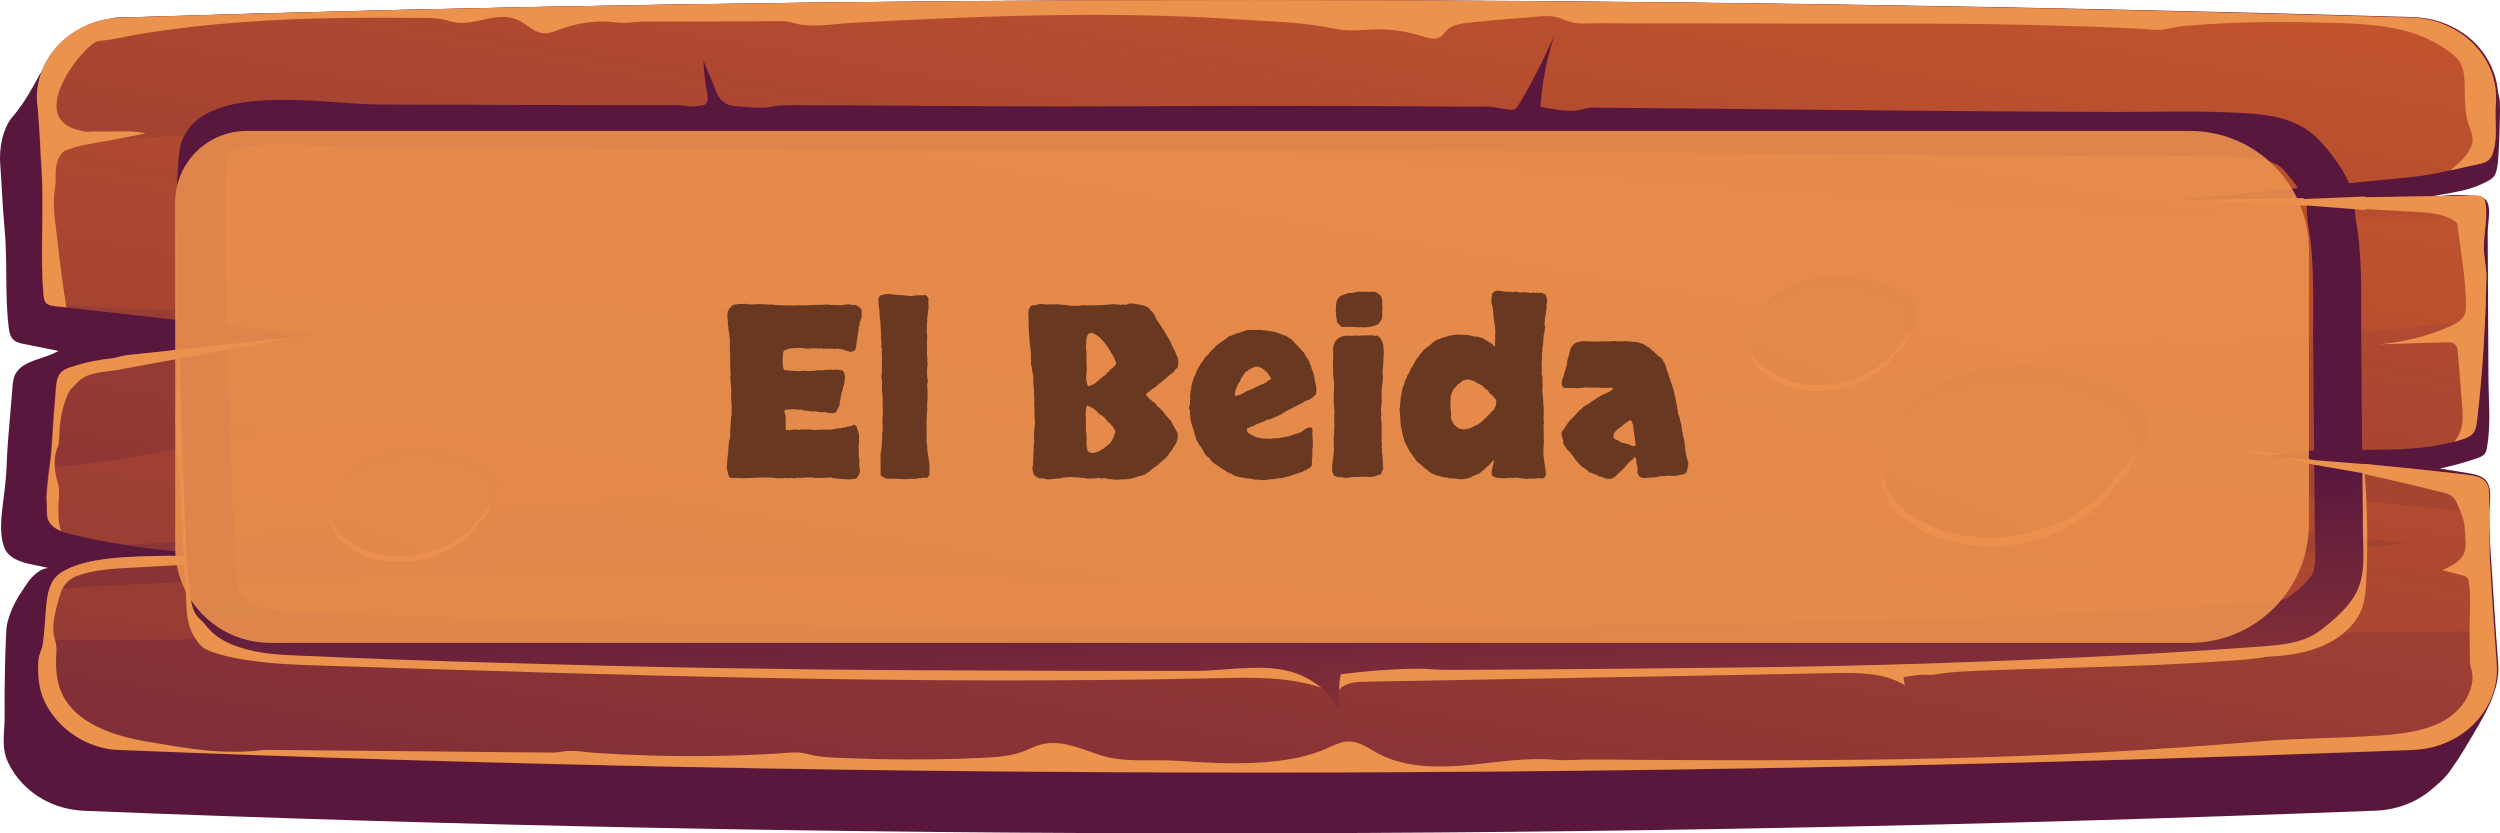 <svg fill="none" height="70" viewBox="0 0 210 70" width="210" xmlns="http://www.w3.org/2000/svg" xmlns:xlink="http://www.w3.org/1999/xlink"><linearGradient id="a"><stop offset="0" stop-color="#cf5c2b"/><stop offset="1" stop-color="#59173e"/></linearGradient><linearGradient id="b" gradientUnits="userSpaceOnUse" x1="161.024" x2="129.804" xlink:href="#a" y1="-103.532" y2="-11.755"/><linearGradient id="c" gradientUnits="userSpaceOnUse" x1="119.5" x2="91.437" xlink:href="#a" y1="-30.925" y2="130.751"/><linearGradient id="d" gradientUnits="userSpaceOnUse" x1="118.961" x2="82.963" xlink:href="#a" y1="-25.93" y2="174.886"/><linearGradient id="e" gradientUnits="userSpaceOnUse" x1="110.443" x2="108.068" xlink:href="#a" y1="88.101" y2="44.158"/><linearGradient id="f" gradientUnits="userSpaceOnUse" x1="177.878" x2="167.905" xlink:href="#a" y1="16.564" y2="45.687"/><linearGradient id="g" gradientUnits="userSpaceOnUse" x1="216.999" x2="130.453" xlink:href="#a" y1="-64.934" y2="154.435"/><linearGradient id="h" gradientUnits="userSpaceOnUse" x1="159.494" x2="153.204" xlink:href="#a" y1="14.318" y2="32.688"/><linearGradient id="i" gradientUnits="userSpaceOnUse" x1="184.173" x2="129.585" xlink:href="#a" y1="-37.086" y2="101.28"/><linearGradient id="j" gradientUnits="userSpaceOnUse" x1="40.313" x2="34.023" xlink:href="#a" y1="28.685" y2="47.055"/><linearGradient id="k" gradientUnits="userSpaceOnUse" x1="64.991" x2="10.402" xlink:href="#a" y1="-22.717" y2="115.649"/><path d="m209.849 55.761c-.108-1.446-.217-2.892-.31-4.338-.093-1.517-.201-3.048-.294-4.565-.062-1.035-.155-2.141-.186-3.218-.031-.893.372-2.368-.155-3.176-.309-.482-.991-.624-1.595-.723-.789-.128-1.579-.255-2.369-.383 1.069-.227 2.106-.51 3.128-.865.232-.085.465-.17.62-.34.139-.156.185-.369.216-.553.357-1.985.124-4.083.124-6.096-.015-2.041-.015-4.097-.031-6.138-.015-1.942-.015-3.898-.031-5.841 0-.638.295-2.041-.062-2.608-.278-.468-.944-.44-1.455-.496-.527-.057-1.053-.057-1.58-.028-.79.043-1.564.156-2.338.269 1.022-.255 2.075-.383 3.097-.61.666-.142 1.316-.34 1.936-.638.371-.184.774-.34.991-.695.093-.142.124-.326.17-.496.093-.354.109-.723.14-1.092.061-1.006.108-2.013.123-3.034.016-.51.016-1.021 0-1.531 0-.326-.139-.638-.17-.978-.139-1.375-.743-2.694-1.703-3.757-.961-1.049-2.277-1.815-3.732-2.169-.542-.128-1.084-.198-1.642-.227-65.474-1.885-129.646-1.956-192.425.028-.248.014-.511-.014-.759.043-.248.071-.496.156-.759.241-.511.17-1.022.34-1.518.567-.96.425-1.858.992-2.478 1.786-.356.468-.604.992-.929 1.46-.17.241-.387.425-.527.68-.666 1.219-1.332 2.453-2.261 3.53-.898 1.049-1.161 2.722-1.069 4.012.139 1.758.186 3.53.356 5.288.279 2.793.015 5.586.356 8.407.046.397.124.851.449 1.106.232.184.542.255.836.312.96.199 1.936.383 2.896.581-1.192.709-2.973.765-3.608 1.928-.201.383-.232.808-.263 1.233-.108 1.503-.263 2.991-.372 4.48-.046.666-.093 1.347-.108 2.013-.031.638-.077 1.262-.155 1.9-.155 1.488-.573 3.417-.077 4.877.48 1.403 2.4 1.46 3.717 1.8-.697.071-1.223.595-1.641 1.12-.201.269-.356.539-.542.808-.17.241-.325.482-.465.737-.279.51-.511 1.035-.681 1.588-.108.369-.17.652-.186 1.035-.015.34-.031.68-.046 1.021-.031.68-.046 1.361-.062 2.042-.031 1.361-.046 2.722-.031 4.083.015 1.318-.325 2.594.279 3.884.604 1.29 1.641 2.396 2.942 3.119 1.053.595 2.245.907 3.484.964 63.135 2.538 127.323 2.509 192.502-.014 1.719-.071 3.376-.695 4.646-1.772.604-.51 1.146-.964 1.595-1.616.558-.78 1.069-1.588 1.549-2.41 1.177-1.999 2.648-4.225 2.462-6.535z" fill="url(#b)"/><path d="m202.694 63.007c-65.194 2.509-129.367 2.552-192.502.014-2.803 0-5.42-1.843-6.473-4.154-.465-1.035-.557-2.155-.496-3.261.015-.198.031-.383.093-.581.093-.298.248-.553.279-.865.015-.17.046-.312.062-.482.108-.879.139-1.772.217-2.651.046-.496.108-1.006.263-1.488.17-.553.449-1.049.929-1.389 2.075-1.432 6.148-1.403 9.168-1.46.588-.014 1.13-.028 1.626-.057 1.316-.071 2.632-.099 3.949-.099-3.128-.014-6.241-.255-9.322-.751-1.456-.227-2.911-.51-4.351-.851-.341-.071-.712-.184-1.038-.326-.449-.184-.836-.454-1.038-.851-.17-.34-.155-.737-.155-1.092.015-.354-.046-.723-.015-1.077.031-.765.139-1.503.217-2.254.077-.61.155-1.219.201-1.843.108-1.63.217-3.261.356-4.891.046-.496.108-1.035.48-1.375.232-.213.527-.312.821-.411.805-.269 1.626-.468 2.462-.596.434-.071.867-.071 1.239-.156.449-.128.79-.213 1.27-.255 4.599-.496 9.198-.978 13.813-1.474.542-.057 1.099-.113 1.657-.17-6.938-.766-13.891-1.56-20.828-2.325-.31-.043-.604-.071-.914-.099-.279-.028-.573-.071-.759-.255-.015-.014-.031-.028-.046-.043-.139-.17-.155-.369-.186-.581-.31-3.431.046-6.975-.17-10.448-.015-.199-.077-1.163-.139-2.268-.077-1.602-.201-3.431-.248-3.431-.294-3.813 2.896-7.102 7.077-7.23 62.764-1.999 126.936-1.928 192.363 0 4.197.128 7.418 3.431 7.092 7.273-.108 1.304.171 2.566-.185 3.884-.078.312-.186.624-.449.836-.233.184-.542.255-.837.312-.789.17-1.579.354-2.369.524-1.053.227-2.091.44-3.159.553-6.318.61-12.605 1.233-18.908 1.857-.17.014-.341.028-.511.043-.201.014-.403.043-.604.057.511-.014 1.006-.014 1.502-.014 7.898-.128 15.811-.241 23.724-.369.217 0 .465 0 .635.128.201.142.248.383.279.61.046.312.046.61.046.893-.015.921-.186 1.8-.186 2.736 0 .822.217 1.63.217 2.481-.015 1.219-.062 2.438-.108 3.672-.124 2.779-.341 5.6-.666 8.392-.047.411-.108.836-.403 1.134-.232.227-.573.354-.898.454-.201.071-.403.128-.619.17-4.646 1.219-9.725.255-14.495 1.006-.31.043-.635.099-.929.17-.108.014-.217.043-.31.071.387.028.775.043 1.162.085 5.218.34 10.422.822 15.609 1.432.604.071 1.286.17 1.642.624.278.34.278.808.278 1.233v1.403c0 1.418 0 2.835.078 4.253.093 1.871.217 3.743.356 5.628.062.921.124 1.843.201 2.75.279 3.799-2.895 7.074-7.046 7.244z" fill="url(#c)"/><path d="m208.843 23.296c-.016 1.219-.062 2.438-.108 3.672-2.679.227-5.297.411-7.867.68-.604.057-1.193.113-1.797.184-2.214.213-4.428.411-6.643.581-1.099.085-2.214.17-3.329.255-.713.057-1.348.312-2.029.383-.96.099-2.013-.128-2.989-.184-1.084-.057-2.168-.085-3.252-.071-2.168.028-4.351.17-6.504.397-4.336.454-8.61 1.205-12.915 1.857-6.891 1.049-13.813 1.857-20.782 2.382 3.794.34 7.557.907 11.258 1.687-1.393.099-2.787.199-4.181.269-4.429.255-8.857.383-13.286.454s-8.874.071-13.303.057c-4.429 0-8.873-.014-13.302.014-4.429.043-8.858.128-13.287.312-2.215.099-4.429.213-6.628.369-.557.043-1.099.085-1.657.128-.666.057-1.316.227-1.998.298-5.281.567-10.561 1.276-15.78 2.212-8.114 1.46-16.275 2.892-24.529 3.402-1.487.085-2.989.17-4.475.255-7.108 1.304-14.789 1.574-21.757 2.353-2.369.269-4.785.411-7.201.496-1.456-.227-2.911-.51-4.351-.851-.341-.071-.712-.184-1.038-.326-.449-.184-.836-.454-1.038-.851-.17-.34-.155-.737-.155-1.092.015-.354-.046-.723-.015-1.077.031-.766.139-1.503.217-2.254 6.38-.482 12.931-2.169 19.063-2.991 7.882-1.035 15.919-1.645 23.863-2.056 8.997-.454 17.979.524 26.945.524 8.316 0 16.601-.666 24.87-1.276 16.121-1.191 32.211-2.424 48.3-3.7-3.499-.057-6.999-.142-10.499-.255-4.46-.142-8.92-.326-13.38-.539-1.037-.043-2.106-.17-3.128-.071-1.068.113-2.152.142-3.221.128-2.121-.028-4.243-.269-6.302-.737-1.208-.269-2.416-.624-3.64-.822-2.075-.326-4.196-.227-6.318-.255-7.882-.099-15.64-1.999-23.523-1.928-2.075.014-4.135.17-6.194.34-2.183.184-4.382.369-6.581.425-.976.028-1.982.085-2.927-.113-.728-.156-1.564-.085-2.307-.099-1.332-.028-2.663-.057-3.995-.085-2.663-.057-5.327-.085-8.006-.099-10.112-.043-20.193.468-30.305.397-4.305-.028-8.703-.113-12.962-.68-.015-.014-.031-.028-.046-.043-.139-.17-.155-.369-.186-.581-.31-3.431.046-6.975-.17-10.448-.015-.198-.077-1.162-.139-2.268 5.157-.411 10.344-.51 15.501-.851 10.097-.68 20.193-.978 30.337-.936 20.085.085 40.123 1.262 60.146 2.651 20.039 1.389 40.031 3.105 60.069 4.409 10.128.652 20.271 1.063 30.414 1.063 2.974 0 5.978-.17 8.982-.369-.015.921-.186 1.8-.186 2.736.047.893.263 1.701.248 2.538zm.325 24.086c-.077-1.418-.077-2.835-.077-4.253-6.396-.638-12.807-1.29-19.234-1.701-11.025-.695-22.113-.581-33.154-.17-2.292.085-4.553.142-6.83.397-1.099.128-2.199.255-3.298.369-4.414.482-8.827.865-13.256 1.177-1.719.113-3.453.227-5.188.326 4.476-.028 8.951-.057 13.427-.085 4.475-.028 8.95-.057 13.426-.085 2.23-.014 4.475-.028 6.705-.043 1.115-.014 2.23-.014 3.36-.028.465 0 .96.028 1.425-.071.279-.057.558-.156.836-.199 1.007-.142 2.122.043 3.128.099 1.115.057 2.215.113 3.33.17 2.214.128 4.444.269 6.659.411 3.499.241 6.984.51 10.468.794 3.809.312 7.588.723 11.382 1.148-8.61.751-17.205 1.531-25.83 1.97-19.853 1.006-39.706 2.268-59.589 1.9-19.605-.34-39.164-1.375-58.784-1.304-10.344.028-20.673.184-30.987.468-7.619.199-15.331.17-22.934.879-.155.468-.217.992-.263 1.488-.077.879-.108 1.772-.217 2.651 8.471.312 17.034-.213 25.489-.227 10.329-.014 20.658.071 30.987.298 19.574.425 39.132 1.418 58.691 1.73 19.915.326 39.783-.978 59.651-1.9 10.251-.468 20.565-.482 30.817-.581h.216c-.139-1.885-.263-3.743-.356-5.628z" fill="url(#d)"/><g fill="#eb924d"><path d="m4.908 42.521c-.015.709-.015 1.432.232 2.098-.449-.184-.836-.454-1.038-.851-.17-.34-.155-.737-.155-1.092.015-.354-.046-.723-.015-1.077.062-1.375.341-2.722.418-4.097.108-1.63.217-3.261.356-4.891.046-.496.108-1.035.48-1.375.232-.213.527-.312.821-.411.805-.269 1.626-.468 2.462-.595.387-.085.821-.085 1.192-.17.449-.128.79-.213 1.27-.255 4.599-.496 9.198-.978 13.813-1.474-4.94.921-9.88 1.815-14.835 2.736-.96.17-2.245.17-3.051.751-.17.113-.31.255-.449.397-.124.128-.232.269-.372.397-.263.213-.356.553-.48.851-.325.865-.511 1.772-.557 2.679-.015.34-.015.695-.062 1.035-.015.085-.031.17-.046.255-.015.099-.077.17-.108.269-.248.695-.217 1.46-.108 2.169.046.255.139.51.201.766.155.61.046 1.262.031 1.885z"/><path d="m183.244 16.777c-.278-.014-.557-.028-.836-.043h1.332c-.155 0-.325.028-.496.043z"/><path d="m187.801 37.801c1.285.113 2.57.227 3.856.312-.31.043-.635.099-.929.17-.991-.17-1.983-.34-2.927-.482z"/><path d="m206.723 36.056c.201-.737.155-1.503.077-2.254-.108-1.389-.232-2.793-.34-4.182-.016-.269-.062-.567-.295-.737-.185-.142-.449-.142-.681-.128-1.92.057-3.825.113-5.714.17 2.059-.17 4.103-.666 5.962-1.488.542-.241 1.099-.539 1.301-1.035.108-.255.108-.539.108-.822-.031-2.197-.449-4.65-.743-6.833-.899-.78-2.246-.879-3.485-.95-4.986-.283-9.988-.553-14.959-.836-1.192-.071-2.524-.113-3.794-.17 7.898-.128 15.811-.241 23.724-.369.217 0 .465 0 .635.128.201.142.248.383.279.61.17 1.248-.155 2.396-.155 3.629 0 .822.217 1.63.217 2.481-.078 3.941-.31 8.052-.79 12.064-.046.411-.108.836-.403 1.134-.232.227-.573.354-.898.454-.201.071-.402.128-.619.17.263-.283.464-.652.573-1.035z"/><path d="m3.517 14.395c-.031-.468-.31-5.685-.403-5.685-.294-3.813 2.896-7.102 7.077-7.23 62.764-1.999 126.936-1.928 192.363 0 4.197.128 7.418 3.431 7.092 7.273-.108 1.304.171 2.566-.185 3.884-.078.312-.186.624-.449.836-.233.184-.542.255-.837.312-.789.17-1.564.369-2.354.524.682-.567 1.472-1.233 1.781-2.056.217-.553.047-1.035-.155-1.559-.309-.822-.371-1.602-.402-2.467-.047-1.063.155-2.58-.759-3.431-.697-.638-1.61-1.191-2.478-1.588-2.152-.964-4.645-1.177-7.015-1.262-.124 0-.232-.014-.356-.014-4.367-.128-8.749-.142-13.116.269-.527.043-.991.184-1.502.269-.635.113-1.394-.028-2.044-.057-1.487-.071-2.958-.128-4.445-.184-2.958-.099-5.931-.17-8.904-.213-2.23-.028-4.445-.028-6.674-.028-.697 0-1.41 0-2.107 0-1.347 0-2.694 0-4.057 0-1.874 0-3.747 0-5.621-.014-.093 0-.186 0-.263 0-2.974 0-5.931-.014-8.905-.014-1.486 0-2.973 0-4.444-.014-.681 0-1.44.085-2.106-.028-.681-.113-1.223-.496-1.936-.553-.65-.057-1.316.043-1.951.099-1.626.113-3.237.255-4.847.425-.728.071-1.533.184-2.013.68-.171.17-.294.383-.496.525-.449.298-1.084.099-1.61-.071-1.038-.326-2.137-.51-3.252-.553-1.007-.043-1.998.128-3.004.071-.635-.028-1.239-.17-1.859-.284-2.447-.439-5.002-.468-7.464-.638-1.827-.128-3.67-.213-5.513-.269-5.931-.198-11.877-.085-17.793.142-2.973.113-5.931.255-8.904.425-1.363.071-2.865.34-4.212.17-.387-.043-.759-.184-1.146-.255-.403-.071-.805-.057-1.223-.057-1.641.014-3.299.028-4.94.028-1.92.014-3.856 0-5.792 0-.65 0-1.285.113-1.92.113-.589 0-1.161-.113-1.75-.113-1.223.014-2.431.227-3.562.652-.434.17-.883.354-1.363.34-.867-.043-1.456-.794-2.245-1.134-1.858-.808-3.779.737-5.683.113-.945-.312-1.905-.269-2.911-.269-1.27-.014-2.54-.014-3.809-.014-4.305.014-8.61.156-12.884.553-2.137.198-4.258.468-6.38.808-1.022.17-2.06.439-3.097.553-.294.028-.527.028-.805.213-1.27.808-4.754 5.33-2.261 6.918.155.099.325.184.511.255.263.099.542.142.821.227.279.099.635.028.929.028.712 0 1.425 0 2.122-.014.759 0 1.518-.014 2.23.184-1.611.312-3.221.61-4.832.907-.527.099-1.053.198-1.549.397-.077.043-.17.057-.263.085-.341.113-.588.496-.712.794-.325.78-.124 1.63-.263 2.438-.248 1.446.062 3.005.217 4.437.201 1.843.449 3.7.743 5.543-.31-.043-.604-.071-.914-.099-.294-.028-.604-.071-.805-.283-.139-.17-.155-.369-.186-.581-.31-3.459.046-7.003-.155-10.462z"/><path d="m209.722 55.761c-.217-2.793-.402-5.586-.557-8.378-.093-1.885-.078-3.771-.078-5.657 0-.425-.015-.879-.278-1.233-.357-.454-1.038-.553-1.642-.624-5.188-.61-10.391-1.092-15.609-1.432 4.645.822 9.446 1.871 13.859 2.991.867.227.929.836 1.286 1.588.34.751.371 1.602.402 2.41.016.34.016.68-.108 1.006-.263.723-1.1 1.12-1.843 1.46.557.142 1.115.283 1.688.44.139.043.279.071.372.17.108.099.154.269.17.425.217 1.347.046 2.764.062 4.125.015.879.015 1.758.031 2.637.015.241.108.468.17.723.093.51.031 1.035-.139 1.531-.341 1.021-1.1 1.928-2.075 2.509-1.688 1.006-3.794 1.219-5.807 1.347-3.361.227-6.737.199-10.082.496-1.115.085-2.214.184-3.329.269-2.214.17-4.444.312-6.659.454-4.197.255-8.409.454-12.605.581-9.942.312-19.899.283-29.857.227-1.192-.028-2.4-.028-3.592-.028-.976 0-1.905.113-2.865.028-2.339-.213-4.661.17-6.984.411-2.71.269-5.622.298-7.96-.978-.743-.411-1.471-.95-2.338-.978-.713-.014-1.379.354-2.029.638-1.239.539-2.602.836-3.964.992-.031 0-.047 0-.078.014-2.896.34-5.683.156-8.579-.028-2.122-.128-4.351.198-6.38-.496-1.564-.524-3.206-1.276-4.816-.879-.573.142-1.084.425-1.626.624-1.053.383-2.215.454-3.345.51-.712.028-1.425.057-2.137.085-2.958.085-5.931.071-8.889-.043-1.239-.057-2.509-.043-3.717-.369-.836-.227-1.657-.085-2.524-.028-3.593.213-7.201.269-10.809.156-1.471-.043-2.942-.113-4.398-.213-.712-.043-1.456-.17-2.168-.17-.495 0-.945.142-1.44.142-2.989-.014-5.962-.057-8.951-.085-5.095-.043-10.205-.099-15.3-.142-3.484.439-6.411-.113-9.864-.695-2.834-.482-5.915-1.531-7.092-3.941-.496-1.007-.573-2.127-.527-3.204.015-.326.046-.638 0-.964-.046-.298-.155-.567-.201-.865-.155-.978.17-2.112.434-3.062.139-.482.31-.992.697-1.361.341-.34.821-.539 1.301-.68 1.27-.369 2.617-.454 3.949-.525 1.92-.099 3.84-.213 5.761-.312.387-.014.774-.043 1.161-.057-.046-.17-.077-.34-.077-.525l.015-.071c-1.177-.028-2.354-.028-3.531-.043-3.035.057-7.092.043-9.168 1.46-.929.638-1.099 1.815-1.192 2.864-.093 1.035-.124 2.098-.279 3.133-.046.312-.186.567-.279.865-.062.199-.077.383-.093.581-.062 1.12.031 2.24.496 3.261 1.038 2.325 3.655 4.154 6.473 4.154 63.135 2.538 127.308 2.509 192.503-.014 4.15-.156 7.324-3.431 7.03-7.23z"/><path d="m14.76 35.163c0 .765.031 1.545.077 2.311.015.383.046.765.077 1.148.015.283 0 .595.062.865.062.227.124.425.124.666.031.652.062 1.318.108 1.97.062 1.319.139 2.623.201 3.941.093 1.687.17 3.36.263 5.047.046.936.217 1.744.759 2.538.108.156.201.312.325.454.201.241.449.411.759.539 1.131.454 2.416.695 3.639.865 1.889.269 3.794.34 5.699.397 25.102.808 50.236 1.63 75.354 1.063 3.066-.071 6.24-.142 9.09.907-1.301-2.127-4.445-2.438-7.108-2.495-27.905-.581-55.826-1.233-83.639-3.36-.759-.057-1.595-.142-2.137-.652-.387-.354-.542-.865-.666-1.347-1.425-5.259-1.703-10.774-.836-16.133.046-.326.155-.68.139-1.006-.015-.34-.062-.68-.062-1.035-.015-.709.015-1.432.093-2.141-.108-.17-.372-.17-.573-.142-.527.057-1.053.099-1.595.156.031.468 0 .907-.062 1.375-.015.156.015.269.031.425.031.312-.031.638-.046.936-.031.454-.046.921-.062 1.375 0 .44-.015.893-.015 1.333z"/><path d="m112.398 58.13c.309-.723 1.347-.851 2.199-.865 6.767-.128 13.519-.241 20.286-.369 6.38-.113 12.776-.227 19.156-.354 2.059-.043 4.258-.043 5.962 1.021-.031-.227-.078-.454-.109-.68.728-.113 1.425-.255 2.168-.198.403.028.821-.099 1.224-.142.944-.113 1.904-.156 2.849-.199 5.25-.213 10.515-.283 15.78-.524 1.332-.057 2.648-.142 3.98-.227 1.316-.085 2.648-.156 3.949-.326.185-.028.356-.085.542-.099.247-.014.495-.028.743-.043 1.332-.099 2.679-.326 3.918-.851 1.548-.652 2.911-1.815 3.407-3.303.216-.666.263-1.361.309-2.056.155-3.175.109-6.365-.154-9.527-.171-.156-.604.128-.666.354-.635 2.311-1.115 4.65-1.425 7.003-.186 1.403-.341 2.892-1.285 3.998-1.038 1.205-2.772 1.687-4.414 2.027-8.718 1.843-17.731 2.027-26.666 2.197-8.331.156-16.663.326-24.979.482-6.937-.213-14.045.794-20.936.113-1.936-.199-3.887-.51-5.823-.255-.139.014-.294.043-.403.142-.077.071-.093.17-.123.269-.233.737.139 1.673.511 2.41z"/></g><path d="m198.485 44.675c-.015-2.694-.046-5.387-.077-8.095-.015-2.594-.046-5.174-.062-7.769-.031-3.119.109-6.266-.294-9.357-.078-.61-.248-1.233-.232-1.843.015-.921-.186-1.63-.635-2.509-.573-1.191-1.394-2.282-2.323-3.275-2.013-2.183-4.909-2.282-7.929-2.396-3.174-.128-6.333-.014-9.493-.028-3.53-.014-7.077-.028-10.607-.057-4.305-.028-8.595-.071-12.9-.113s-8.61-.085-12.915-.128c-2.153-.014-4.305-.043-6.458-.057-.449 0-.913-.043-1.347.057-.279.057-.526.156-.805.184-.96.085-2.06-.142-3.004-.312.124-2.027.511-4.04 1.161-5.997-.883 2.013-1.889 3.984-3.035 5.883-.077.128-.155.255-.294.312-.14.057-.31.043-.449.028-.326-.043-.666-.071-.991-.142-.744-.17-1.534-.099-2.308-.099-3.329-.028-6.643-.043-9.973-.057-6.535-.028-13.07-.014-19.589.028-7.0.043-13.999-.043-21.014-.071-1.905-.014-3.809-.028-5.699-.028-.821 0-1.611-.028-2.4.128-.821.17-1.827.028-2.663-.014-.465-.028-.96-.071-1.332-.34-.372-.255-.542-.666-.712-1.063-.341-.822-.681-1.644-1.022-2.467.046.964.155 1.914.325 2.864.046.312.077.709-.232.865-.093.043-.217.057-.325.071-.372.028-.759.113-1.13.043-.712-.128-1.425-.085-2.153-.085-7.96 0-15.888-.028-23.817-.057-4.444-.014-15.13-2.084-16.585 3.445-.201.765-.186 1.559-.248 2.353-.155 2.382-.062 4.777-.015 7.173.124 7.896.372 15.793.712 23.675.046 1.205.108 2.424.279 3.629.139.95.062 2.197.883 2.934.279.255.48.496.728.794.495.581 1.177 1.021 1.92 1.333 1.595.68 3.438.865 5.203.936 5.761.255 11.506.468 17.251.624 5.792.17 11.568.326 17.36.425 5.792.099 11.568.17 17.359.199 5.25.028 10.499.043 15.749.057h8.037c2.896 0 6.396-.822 9.06.44 1.331.624 2.446 1.63 3.081 2.878-.108-1.007-.077-2.027.093-3.034 2.106-.269 4.212-.44 6.334-.468.914-.014 1.796.113 2.71.099 1.068 0 2.152-.014 3.221-.014 4.305-.028 8.61-.057 12.915-.099 2.664-.028 5.327-.057 8.006-.085 5.792-.057 11.568-.184 17.36-.383 1.037-.043 2.09-.071 3.128-.113 7.975-.284 15.95-.709 23.91-1.29.681-.057 1.331-.113 1.966-.227 1.022-.184 1.983-.51 2.819-1.163 1.022-.794 2.013-1.645 2.694-2.693 1.1-1.687.821-3.615.805-5.529zm-4.32 3.658c-.418.638-1.192 1.276-1.827 1.758-.155.113-.387.255-.991.354-.45.085-.976.128-1.503.17-7.634.553-15.625.978-23.739 1.29-1.038.043-2.06.071-3.097.099-6.071.199-11.707.326-17.251.383-16.462.184-32.675.283-48.223.283-6.968 0-13.937-.014-20.921-.057-5.73-.043-11.568-.099-17.297-.199-5.73-.099-11.552-.241-17.298-.411s-11.537-.383-17.205-.638c-1.254-.043-2.679-.156-3.686-.581-.248-.113-.372-.198-.403-.227-.186-.227-.418-.496-.681-.78-.015-.142-.031-.298-.046-.425-.031-.255-.046-.496-.077-.737-.139-1.021-.186-2.07-.248-3.332-.356-7.797-.604-15.736-.712-23.575l-.015-1.333c-.046-1.942-.077-3.771.046-5.571.015-.199.015-.411.031-.638.015-.44.031-.836.093-1.063.139-.482 1.626-.978 4.708-.978 1.518 0 3.144.113 4.568.213 1.223.099 2.385.17 3.376.17 7.077.028 14.169.043 21.262.043h3.98c5.296 0 10.592.014 15.904.043l5.11.028c3.732.028 7.48.043 11.212.043 1.564 0 3.144 0 4.739-.014 3.949-.028 7.883-.043 11.831-.043 13.365 0 26.992.142 40.155.269 10.329.099 21.03.199 31.498.241l.511.014c.929 0 1.827-.014 2.756-.014.899-.014 1.797-.014 2.679-.014 1.301 0 2.385.014 3.361.057h.108c2.834.128 4.15.255 4.925 1.092.789.851 1.331 1.63 1.703 2.382.279.581.279.737.279.964-.016.737.108 1.375.186 1.885.015.142.046.312.077.454.279 2.155.263 4.366.263 6.72-.015.737-.015 1.474 0 2.212l.14 15.821c.015.354.015.68.031 1.007.015 1.12.046 2.112-.31 2.637z" fill="url(#e)"/><path d="m14.835 30.159 4.739-.865-.201-.411-4.909.539z" fill="#eb924d"/><path d="m193.172 17.215 5.497.425v-1.134l-5.946.241z" fill="#eb924d"/><path d="m193.559 38.892 6.086 1.063-.124-.893-6.535-.524z" fill="#eb924d"/><path d="m175.764 34.128c-4.63-2.367-12.326-1.644-15.996 1.545-2.308 2.013-2.432 5.77 0 7.769 5.342 4.409 14.726 2.523 18.118-2.92.062-.057.124-.113.201-.156 2.586-2.141.743-5.699-2.323-6.238z" fill="#eb924d"/><path d="m176.864 32.044c-4.63-2.368-12.327-1.645-15.997 1.545-2.307 2.013-2.431 5.77 0 7.769 5.343 4.409 14.727 2.523 18.118-2.92.062-.057.124-.113.202-.156 2.586-2.141.743-5.699-2.323-6.238z" fill="url(#f)"/><path d="m175.764 33.39c-4.63-2.368-12.326-1.645-15.996 1.545-2.308 2.013-2.432 5.77 0 7.769 5.342 4.409 14.726 2.523 18.118-2.92.062-.057.124-.113.201-.156 2.586-2.141.743-5.699-2.323-6.238z" fill="url(#g)"/><path d="m158.159 25.396c-2.927-1.503-7.774-1.035-10.081.978-1.456 1.262-1.533 3.643 0 4.905 3.376 2.779 9.291 1.588 11.428-1.843.047-.028.078-.071.124-.099 1.626-1.361.465-3.601-1.471-3.941z" fill="#eb924d"/><path d="m158.853 24.092c-2.927-1.503-7.774-1.035-10.082.978-1.455 1.262-1.533 3.643 0 4.905 3.376 2.779 9.292 1.588 11.429-1.843.046-.028.077-.071.124-.099 1.626-1.375.464-3.615-1.471-3.941z" fill="url(#h)"/><path d="m158.159 24.928c-2.927-1.503-7.774-1.035-10.081.978-1.456 1.276-1.533 3.643 0 4.905 3.376 2.779 9.291 1.588 11.428-1.843.047-.028.078-.071.124-.099 1.626-1.361.465-3.601-1.471-3.941z" fill="url(#i)"/><path d="m38.981 39.769c-2.927-1.503-7.774-1.035-10.081.978-1.456 1.262-1.533 3.643 0 4.905 3.376 2.779 9.291 1.588 11.428-1.843.046-.028.077-.071.124-.099 1.626-1.361.465-3.601-1.471-3.941z" fill="#eb924d"/><path d="m39.677 38.451c-2.927-1.503-7.774-1.035-10.081.978-1.456 1.276-1.533 3.643 0 4.905 3.376 2.779 9.291 1.588 11.428-1.843.046-.028.077-.071.124-.099 1.626-1.361.465-3.601-1.471-3.941z" fill="url(#j)"/><path d="m38.981 39.303c-2.927-1.503-7.774-1.035-10.081.978-1.456 1.276-1.533 3.643 0 4.905 3.376 2.779 9.291 1.588 11.428-1.843.046-.028.077-.071.124-.099 1.626-1.361.465-3.601-1.471-3.941z" fill="url(#k)"/><path d="m14.715 17c0-3.314 2.686-6 6-6h163.236c5.522 0 9.999 4.477 9.999 10v23c0 5.523-4.477 10-10 10h-161.235c-4.418 0-8-3.582-8-8z" fill="#eb924d" opacity=".9"/><path d="m71.814 29.434c-.117.065-.215.104-.293.117-.091 0-.156-.006-.195-.02-.026-.026-.059-.039-.098-.039-.052-.013-.111-.026-.176-.039-.052-.013-.091-.033-.117-.059-.078 0-.163-.019-.254-.059-.13-.013-.195-.019-.195-.019 0-.013-.006-.019-.019-.019-.052-.013-.117-.013-.195 0s-.15.019-.215.019c-.026 0-.059-.006-.098-.019-.039-.013-.091-.02-.156-.02-.104.013-.182.02-.234.02-.052-.013-.104-.02-.156-.02-.143.026-.241.033-.293.02-.039-.026-.072-.039-.098-.039-.104.013-.195.019-.274.019-.078-.013-.15-.019-.215-.019h-.371c-.065.013-.13.026-.195.039-.052 0-.111-.006-.176-.02-.13-.013-.254-.026-.371-.039s-.234-.019-.351-.019c-.078 0-.156.006-.234.019-.078 0-.163.006-.254.019-.039 0-.085 0-.137 0-.052 0-.098.006-.137.019-.143.065-.241.104-.293.117-.039 0-.078.006-.117.02-.065.039-.104.13-.117.273s-.026.286-.039.43v.391c.013.143.033.286.059.43.052.117.091.176.117.176.039-.013.072-.019.098-.019.078 0 .124.006.137.019h.078c.026.013.059.019.098.019.039 0 .078.006.117.019h.293c.052-.013.104-.006.156.02.065.013.117.019.156.019.039 0 .072-.006.098-.019.052 0 .104-.006.156-.02.065-.013.124-.019.176-.019.065 0 .124.006.176.019.052 0 .117.007.195.02.065 0 .111.006.137.019.039 0 .072-.006.098-.019h.117c.039-.013.078-.02.117-.02.182-.013.326-.033.43-.059.169.013.267.019.293.019.039-.013.091-.019.156-.019.156-.026.28-.033.371-.02.091 0 .163-.013.215-.039.039.013.078.026.117.039.039.013.072.02.098.02.026 0 .059-.007.098-.02.039-.026.078-.039.117-.039.039 0 .078.013.117.039.039.013.085.006.137-.019.117.026.189.046.215.059.026 0 .052-.006.078-.019.013.039.033.072.059.098.026.013.052.039.078.078.052.208.078.358.078.449 0 .078-.013.169-.039.273-.013.182-.026.293-.039.332-.013.039-.033.085-.059.137-.039.104-.059.176-.059.215.013.026.013.052 0 .078-.052.104-.078.176-.078.215-.013.156-.039.26-.078.312 0 .039-.006.085-.019.137-.013.039-.013.085 0 .137-.052.156-.078.26-.078.312.013.039.013.085 0 .137-.052.104-.085.176-.098.215-.013.026-.026.052-.039.078-.039.104-.091.208-.156.312-.117.065-.189.098-.215.098-.039 0-.085 0-.137 0-.039-.013-.091-.019-.156-.019-.182-.013-.293-.026-.332-.039-.039-.026-.085-.039-.137-.039-.156.026-.254.033-.293.019-.039-.013-.072-.019-.098-.019-.117 0-.195-.006-.234-.02-.026-.013-.052-.026-.078-.039-.143 0-.247.006-.312.019-.065 0-.13-.013-.195-.039-.156.013-.273-.006-.351-.059-.065.026-.13.033-.195.019-.052-.026-.098-.052-.137-.078-.104 0-.208 0-.312 0-.091-.013-.182-.02-.273-.02-.156-.026-.26-.033-.312-.019-.039.013-.072.019-.098.019-.039.013-.078.02-.117.02-.039-.013-.078-.02-.117-.02-.039.013-.078.026-.117.039-.026 0-.059-.006-.098-.019 0 .052-.006.104-.019.156 0 .052.006.104.019.156.065.156.091.267.078.332-.013.052-.019.104-.019.156.013.052.019.13.019.234v.215.117c.013.026.02.059.02.098s-.006.078-.02.117v.098c.052.026.091.039.117.039.039-.013.091-.013.156 0h.117c.052-.013.111-.026.176-.039h.117c.039-.013.072-.02.098-.02.065 0 .117.006.156.02.052.013.098.019.137.019h.098c.039-.013.078-.026.117-.039.091-.013.15-.013.176 0 .039 0 .078.006.117.02.13-.013.202-.02.215-.02h.156c.078 0 .15.006.215.02.13.026.202.039.215.039.143-.026.221-.033.234-.019h.059c.156-.026.254-.033.293-.019h.098.547c.104-.013.202-.02.293-.02.104-.013.195-.033.273-.059l.312-.039c.039.013.085.013.137 0 .065-.013.111-.026.137-.039.156-.013.254-.033.293-.059.052-.026.098-.039.137-.039.039-.013.072-.019.098-.019.039 0 .085-.006.137-.019.117-.026.195-.059.234-.098.052-.039.111-.026.176.039.104.052.15.104.137.156-.013.039-.013.065 0 .078l.098.215c.026.091.039.15.039.176.013.013.026.046.039.098v.762l-.039.351c.026.117.033.234.019.352v.312c.013.195.033.345.059.449-.013.143-.019.267-.019.371.013.091.026.169.039.234.013.078.019.143.019.195.013.039.006.111-.019.215-.039.091-.065.156-.078.195-.013.039-.039.072-.078.098-.026.104-.078.169-.156.195-.078.026-.189.046-.332.059-.078 0-.156.006-.234.019-.065.013-.13.013-.195 0-.052 0-.104-.006-.156-.019s-.111-.019-.176-.019h-.293c-.091-.026-.156-.039-.195-.039-.026.013-.052.013-.078 0-.156-.013-.254-.026-.293-.039-.039-.013-.072-.026-.098-.039-.091-.013-.176-.013-.254 0s-.156.019-.234.019c-.143 0-.215 0-.215 0 0 .013-.006.019-.02.019-.13.013-.215.013-.254 0-.039-.013-.078-.019-.117-.019-.039 0-.085 0-.137 0-.039.013-.078.019-.117.019-.039 0-.078-.006-.117-.019-.039-.013-.078-.019-.117-.019-.039-.013-.085-.019-.137-.019-.039.013-.085.019-.137.019-.117-.013-.182-.019-.195-.019-.013.013-.033.019-.059.019-.195.013-.332.019-.41.019-.065.013-.137.013-.215 0-.104 0-.169 0-.195 0-.013.013-.033.026-.059.039-.117.013-.195.013-.234 0-.026-.013-.052-.02-.078-.02-.143-.013-.221-.013-.234 0 0 .013-.019.02-.059.02-.169 0-.28-.006-.332-.02-.039 0-.091.007-.156.02h-.566c-.078-.013-.156-.026-.234-.039-.078 0-.163-.006-.254-.019h-.742c-.156 0-.241 0-.254 0-.013.013-.033.019-.059.019h-.371c-.143.026-.221.033-.234.019-.013 0-.026 0-.039 0-.065 0-.124 0-.176 0-.039.013-.091.02-.156.02-.13 0-.254 0-.371 0-.104 0-.221-.006-.351-.02-.052 0-.104-.006-.156-.019-.039 0-.085.006-.137.019-.234.013-.378-.026-.43-.117-.065-.156-.098-.261-.098-.312-.039-.208-.072-.312-.098-.312l.019-.312.02-.254c0-.117 0-.182 0-.195.013-.013.019-.033.019-.059 0-.117.006-.195.019-.234.013-.039.02-.078.02-.117 0-.117.006-.195.019-.234.013-.052.019-.111.019-.176 0-.156.006-.247.019-.273.013-.039.013-.091 0-.156.026-.117.039-.195.039-.234 0-.052.006-.104.019-.156.039-.143.065-.221.078-.234.013-.104.013-.208 0-.312 0-.104 0-.208 0-.312 0-.039.006-.078.019-.117.013-.039.019-.078.019-.117 0-.052-.006-.098-.019-.137 0-.052.006-.098.019-.137.026-.156.033-.247.02-.273 0-.026 0-.052 0-.078.013-.091.019-.156.019-.195.013-.052.019-.091.019-.117.013-.143.02-.215.02-.215.013 0 .019-.006.019-.019-.013-.156-.019-.267-.019-.332.013-.065.019-.13.019-.195 0-.039 0-.078 0-.117 0-.052-.006-.091-.019-.117 0-.078-.007-.143-.02-.195 0-.052 0-.104 0-.156-.013-.13-.019-.221-.019-.273s0-.098 0-.137c.013-.052.006-.098-.019-.137.026-.065.039-.13.039-.195 0-.078 0-.15 0-.215s-.006-.124-.019-.176c-.013-.065-.019-.137-.019-.215 0-.091-.007-.15-.02-.176 0-.026 0-.052 0-.078-.026-.195-.026-.397 0-.605 0-.065-.006-.124-.019-.176 0-.065 0-.13 0-.195 0-.104-.006-.202-.019-.293 0-.104 0-.202 0-.293 0-.195 0-.319 0-.371.013-.052.006-.104-.02-.156.026-.078.033-.156.02-.234-.013-.078-.02-.15-.02-.215-.013-.169-.013-.299 0-.391-.013-.039-.019-.078-.019-.117.013-.039.019-.072.019-.098 0-.052-.006-.104-.019-.156 0-.052.013-.098.039-.137-.026-.169-.046-.286-.059-.352 0-.078-.006-.15-.02-.215-.013-.13-.033-.228-.059-.293-.026-.065-.026-.143 0-.234l-.059-.273c.013-.169.013-.267 0-.293-.026-.182-.039-.299-.039-.352.026-.195.033-.319.019-.371 0-.052.026-.098.078-.137.026-.078.046-.124.059-.137.026-.026.052-.052.078-.078.052-.065.098-.117.137-.156.052-.039.091-.065.117-.078.104-.039.202-.059.293-.059.13-.026.228-.039.293-.039h.332c.143-.013.234-.013.274 0 .039.013.072.026.098.039h.469c.221-.026.41-.033.566-.019.156 0 .312.006.469.019.039 0 .078.006.117.019h.117.195c.013-.013.026-.019.039-.019.156.039.267.059.332.059.078-.013.15-.013.215 0 .065 0 .13.006.195.019h.215c.065.013.156.02.274.02.117 0 .208-.006.273-.02.117 0 .182.006.195.02h.039.137c.039-.013.078-.02.117-.02.117-.013.247-.013.391 0h.508l.449-.019c.065-.026.117-.033.156-.019h.137.449c.117-.013.228-.02.332-.02h.176c.013-.013.026-.019.039-.019l.215.039c.143.013.234.013.274 0 .052-.013.091 0 .117.039.039-.026.098-.039.176-.039.091 0 .15.013.176.039l.293-.019c.117-.013.195-.026.234-.039l.234-.019c.104-.013.176-.013.215 0s.085.026.137.039c.052.013.098.013.137 0 .052-.013.098-.013.137 0 .169.078.267.124.293.137.117.104.195.182.234.234.039.052.052.13.039.234-.026.117-.033.202-.02.254.013.039.02.078.02.117-.052.182-.085.293-.098.332-.052.13-.085.215-.098.254 0 .026.006.052.02.078-.052.143-.078.234-.078.273.013.039.013.078 0 .117 0 .039-.006.078-.019.117 0 .026-.006.059-.019.098l-.039.215-.117.82c-.013.065-.019.13-.019.195 0 .052-.013.111-.039.176zm6.055 10.723c-.078-.013-.163-.026-.254-.039-.091 0-.169.019-.234.059-.078-.026-.156-.033-.234-.02-.065.026-.13.046-.195.059-.182.013-.293.013-.332 0-.039 0-.078 0-.117 0l-.312.02c-.052.013-.098.019-.137.019-.026.013-.072.013-.137 0l-.215-.019c-.104 0-.163-.006-.176-.02-.013 0-.033 0-.059 0-.091.013-.176.013-.254 0-.065 0-.13 0-.195 0h-.332c-.065-.013-.111-.019-.137-.019-.026.013-.059.013-.098 0-.091-.026-.163-.059-.215-.098-.039-.026-.078-.052-.117-.078-.078-.039-.117-.072-.117-.098.013-.039-.006-.052-.059-.039.026-.052.039-.117.039-.195s-.006-.156-.019-.234c.026-.247.026-.488 0-.723v-.547c.039-.208.059-.339.059-.391.026-.156.039-.247.039-.274 0-.13 0-.202 0-.215.013-.156.026-.26.039-.312v-.586c.026-.104.039-.195.039-.273-.013-.078-.013-.143 0-.195.013-.052.019-.111.019-.176-.026-.091-.039-.176-.039-.254.013-.078.02-.163.02-.254v-.234c0-.117.006-.228.019-.332s.013-.228 0-.371c-.026-.078-.033-.15-.019-.215.013-.078.019-.169.019-.274 0-.065-.006-.13-.019-.195 0-.078 0-.156 0-.234 0-.143-.006-.247-.02-.312-.026-.221-.039-.391-.039-.508.013-.13.019-.254.019-.371l-.019-.332c-.013-.052-.026-.091-.039-.117-.013-.039-.019-.085-.019-.137.052-.169.072-.286.059-.352 0-.065 0-.13 0-.195v-.391c0-.078 0-.156 0-.234.013-.091.019-.176.019-.254-.013-.156-.026-.319-.039-.488 0-.169.006-.326.02-.469-.039-.052-.059-.104-.059-.156.013-.065.019-.13.019-.195 0-.143-.006-.215-.019-.215 0-.013 0-.026 0-.039-.013-.091-.02-.176-.02-.254-.013-.143-.013-.228 0-.254.013-.026.02-.052.02-.078 0-.052-.006-.104-.02-.156-.013-.052-.019-.111-.019-.176.013-.091.006-.202-.019-.332 0-.039 0-.078 0-.117.013-.039.013-.085 0-.137 0-.13-.013-.215-.039-.254-.013-.039-.019-.072-.019-.098 0-.091-.006-.176-.019-.254 0-.078 0-.15 0-.215l-.02-.254c-.026-.117-.039-.182-.039-.195.013-.013.019-.033.019-.059-.013-.065-.026-.117-.039-.156-.013-.052-.019-.098-.019-.137.013-.143.013-.221 0-.234 0-.013 0-.033 0-.059l.039-.254c.026-.026.052-.052.078-.078.026-.026.052-.052.078-.078.065-.026.13-.039.195-.039.078-.013.143-.033.195-.059.117-.013.215-.019.293-.019.091 0 .169.013.234.039.13.026.208.039.234.039.026-.013.052-.019.078-.019.117.013.202.019.254.019s.111.006.176.02c.143.013.241.019.293.019.065 0 .13.006.195.019l.234.039h.195c.052 0 .098-.006.137-.019l.312-.039h.234c.039-.013.085-.013.137 0h.117c.039 0 .091-.013.156-.039.117.052.182.078.195.078s.019.013.019.039l.137.195c0 .052-.007.098-.02.137v.078.254c.013.078.02.15.02.215l-.02.234c-.013.052-.019.104-.019.156 0 .039-.006.085-.019.137-.026.234-.052.384-.078.449.026.065.033.137.02.215-.013.078-.02.15-.02.215-.013.143-.019.221-.019.234.013.013.019.033.019.059l-.019.312c-.013.169 0 .306.039.41-.013.156-.013.26 0 .312.013.039.006.065-.02.078v.293c0 .182.006.293.02.332.013.026.006.059-.02.098v.586c.026.078.039.156.039.234 0 .052-.006.104-.019.156-.013.052 0 .111.039.176-.026.221-.045.456-.059.703 0 .234.013.456.039.664 0 .039.006.078.019.117s.02.072.02.098c-.013.052-.026.098-.039.137 0 .026-.006.059-.019.098v.274c.013.026.019.052.019.078v.371c.013.091.013.195 0 .312v.332c0 .052-.006.104-.019.156v.117c-.013.078-.02.143-.02.195.013.039.02.072.02.098.013.091.013.176 0 .254-.013.078-.02.143-.02.195-.013.065-.019.137-.019.215.013.078.013.15 0 .215 0 .026-.006.065-.019.117v.117.352c.013.117.013.234 0 .351.013.169.019.28.019.332-.026.143-.033.234-.019.273.013.039.019.085.019.137-.013.117-.019.189-.019.215.013.013.006.033-.02.059.026.117.039.182.039.195.013 0 .019.006.019.019.013.156.02.267.02.332v.215c.039.091.052.15.039.176-.013.026-.006.045.02.059-.013.065-.013.13 0 .195.026.065.045.13.059.195 0 .156.006.26.019.312.013.039.026.091.039.156.013.039.02.091.02.156v.176l-.02.273c0 .065.007.111.02.137s.013.072 0 .137c-.026.117-.046.182-.059.195-.013.013-.019.026-.019.039zm19.336-6.035c.117.091.202.156.254.195.104.104.156.163.156.176.013.013.033.026.059.039.026.052.072.111.137.176.091.117.137.182.137.195.013.013.026.026.039.039.039.052.098.117.176.195.026.026.052.059.078.098.026.039.059.065.098.078.104.195.163.312.176.352.078.104.15.228.215.371.052.078.085.137.098.176.013.026.033.065.059.117.052.13.072.208.059.234-.013.026-.02.059-.02.098-.013.182-.033.299-.059.351-.013.039-.026.091-.039.156-.013.039-.033.072-.059.098-.026.026-.039.059-.039.098-.039.039-.078.085-.117.137-.026.052-.059.111-.098.176-.026.052-.059.111-.098.176-.039.052-.085.091-.137.117-.052.104-.085.169-.098.195 0 .013-.006.026-.019.039l-.156.156-.137.176c-.091.052-.143.085-.156.098 0 .013-.013.026-.039.039-.026.052-.085.104-.176.156-.091.091-.143.143-.156.156-.117.091-.202.156-.254.195-.039.026-.078.052-.117.078-.104.091-.163.137-.176.137 0 0-.006.006-.019.02-.13.078-.208.143-.234.195-.117.065-.202.117-.254.156-.039.039-.085.072-.137.098-.117.039-.189.059-.215.059-.013 0-.033.013-.059.039-.13.026-.228.046-.293.059-.065.026-.117.046-.156.059-.104.026-.189.052-.254.078-.117.039-.189.052-.215.039-.026 0-.052.006-.078.019-.143.026-.254.039-.332.039-.078.013-.13.019-.156.019-.078-.013-.143-.019-.195-.019-.052.013-.085.019-.098.019-.169.026-.286.033-.352.02-.065 0-.124-.006-.176-.02-.13 0-.221-.006-.274-.019l-.234-.019c-.143-.039-.247-.065-.312-.078-.065 0-.13.013-.195.039-.169-.026-.28-.046-.332-.059-.052 0-.104.013-.156.039-.143 0-.221 0-.234 0-.013.013-.033.019-.059.019-.156 0-.241 0-.254 0-.013.013-.033.019-.059.019-.065 0-.13-.013-.195-.039-.065-.013-.13-.02-.195-.02-.104-.013-.169-.019-.195-.019-.013.013-.033.019-.059.019-.13-.026-.208-.045-.234-.059-.026 0-.052 0-.078 0-.117 0-.189 0-.215 0-.026.013-.052.013-.078 0-.143-.026-.228-.039-.254-.039-.013.013-.033.019-.059.019-.156 0-.267.006-.332.02-.052.026-.111.026-.176 0-.026.013-.059.019-.098.019-.026 0-.065.013-.117.039-.078.026-.143.039-.195.039-.039 0-.078 0-.117 0-.039 0-.085 0-.137 0-.039.013-.072.013-.098 0-.104.039-.182.052-.234.039-.039 0-.078.006-.117.019-.065 0-.13.006-.195.019-.052.013-.111.006-.176-.019-.065-.013-.117-.026-.156-.039-.026-.013-.059-.026-.098-.039-.104.013-.189.019-.254.019-.052 0-.098-.006-.137-.019-.117-.052-.202-.104-.254-.156-.052-.039-.091-.072-.117-.098-.026-.026-.052-.072-.078-.137l-.059-.234c-.026-.104-.039-.182-.039-.234s.013-.104.039-.156c.026-.117.033-.182.019-.195 0-.013 0-.033 0-.059.013-.182.019-.306.019-.371 0-.078 0-.15 0-.215.039-.339.046-.592.019-.762.026-.13.039-.221.039-.273 0-.065.006-.124.019-.176 0-.195-.006-.365-.019-.508 0-.143.006-.299.019-.469.039-.208.052-.352.039-.43 0-.091.006-.176.019-.254 0-.169-.006-.28-.019-.332 0-.052-.006-.111-.019-.176 0-.117 0-.241 0-.371.013-.13.013-.247 0-.351-.026-.195-.033-.319-.02-.371.013-.065.02-.143.02-.234-.013-.117-.02-.195-.02-.234.013-.039.013-.078 0-.117 0-.052-.006-.091-.019-.117 0-.039 0-.078 0-.117 0-.039 0-.078 0-.117.013-.039.019-.078.019-.117 0-.052-.006-.104-.019-.156s-.026-.104-.039-.156v-.254c-.013-.052-.019-.098-.019-.137 0-.052 0-.098 0-.137 0-.052 0-.098 0-.137.013-.039.019-.085.019-.137-.013-.052-.033-.143-.059-.274-.026-.104-.046-.195-.059-.273 0-.091-.007-.182-.02-.273-.026-.117-.045-.176-.059-.176 0-.013-.006-.033-.019-.059 0-.052 0-.104 0-.156.013-.065.019-.111.019-.137 0-.039-.006-.078-.019-.117 0-.039 0-.078 0-.117 0-.078 0-.156 0-.234.013-.078.013-.15 0-.215 0-.078-.006-.15-.019-.215 0-.065-.006-.13-.02-.195-.039-.221-.065-.41-.078-.566-.013-.156-.019-.247-.019-.274.013-.026.019-.052.019-.078-.026-.13-.039-.228-.039-.293-.013-.182-.026-.371-.039-.566 0-.195 0-.391 0-.586v-.215c-.013-.065-.019-.15-.019-.254.013-.104.013-.215 0-.332.039-.065.072-.13.098-.195.026-.078.072-.143.137-.195.039 0 .085-.013.137-.039.052-.026.091-.033.117-.019.065.026.111.033.137.019.039-.026.072-.045.098-.059.208-.039.319-.059.332-.059.052 0 .098.007.137.02h.137c.143.026.234.039.273.039.039-.013.085-.019.137-.019.13-.013.208-.013.234 0h.098.117c.039-.013.078-.019.117-.019.078 0 .182.013.312.039h.156c.052 0 .111.006.176.02.156 0 .254.006.293.019.052.013.098.026.137.039l.332.019h.254c.117.013.182.019.195.019.013-.013.026-.019.039-.019.169-.013.273-.026.312-.039.052-.013.104-.019.156-.019.039 0 .072.006.098.019h.117.547.117c.039-.013.072-.006.098.02.091-.026.182-.039.273-.039h.332c.065-.013.13-.019.195-.019.065-.013.124-.02.176-.02.156-.013.254-.019.293-.019.039-.013.085-.019.137-.019.143 0 .241.006.293.019.065.013.13.019.195.019h.098c.052 0 .091.013.117.039.078-.052.156-.065.234-.039.078.013.163.013.254 0 .052-.013.098-.026.137-.039.039-.026.085-.046.137-.059h.176c.065 0 .117.006.156.019.052.013.098.026.137.039h.117c.169.026.293.052.371.078.169.026.274.052.312.078.039.013.085.033.137.059l.195.098c.104.143.163.228.176.254.026.013.059.033.098.059.104.143.163.228.176.254.013.026.033.059.059.098.026.052.045.104.059.156.013.039.033.085.059.137.091.117.137.182.137.195.013 0 .019.006.019.019.052.091.085.143.098.156.013 0 .026.013.039.039.078.13.117.195.117.195.065.117.124.208.176.273.091.104.137.176.137.215.013.039.033.078.059.117.078.117.13.202.156.254.078.117.124.189.137.215.052.117.085.182.098.195.065.104.098.182.098.234.013.039.033.078.059.117l.117.234c.104.156.163.28.176.371.039.104.065.176.078.215.026.026.052.059.078.098.039.156.059.247.059.274v.41c0 .117-.026.202-.078.254-.091.091-.143.137-.156.137s-.026.013-.039.039c-.026.026-.045.059-.059.098-.013.026-.033.059-.059.098-.078.065-.13.098-.156.098s-.046.013-.059.039c-.078.065-.124.104-.137.117 0 0-.013.006-.039.02-.13.117-.195.176-.195.176-.104.104-.176.169-.215.195-.039.013-.072.039-.098.078-.104.078-.169.13-.195.156-.13.078-.195.13-.195.156-.091.078-.15.13-.176.156-.026.013-.052.033-.078.059-.091.078-.156.117-.195.117-.065.065-.111.104-.137.117-.013 0-.033.006-.059.019-.143.143-.241.228-.293.254-.052.013-.085.046-.098.098 0 .039.046.104.137.195.117.13.189.208.215.234.039.013.072.033.098.059.026.026.052.052.078.078.039.026.078.052.117.078.065.052.124.104.176.156.052.052.098.117.137.195zm-3.535-3.848c-.065-.156-.098-.241-.098-.254 0-.013-.013-.033-.039-.059-.078-.143-.117-.221-.117-.234-.078-.078-.117-.143-.117-.195-.091-.117-.143-.189-.156-.215 0-.026-.013-.052-.039-.078-.052-.104-.104-.182-.156-.234-.13-.156-.202-.247-.215-.273-.078-.104-.15-.182-.215-.234-.052-.052-.104-.104-.156-.156-.117-.104-.182-.156-.195-.156 0 0-.013-.006-.039-.019l-.215-.137c-.13-.026-.208-.052-.234-.078-.065.013-.111.026-.137.039s-.052.026-.078.039c-.091.065-.15.169-.176.312-.026.104-.039.189-.039.254-.013.052-.019.104-.019.156.013.052.019.091.019.117-.026.104-.039.195-.039.273.013.052.019.098.019.137v.078c.039.26.052.495.039.703-.013.208-.013.404 0 .586.026.195.033.339.019.43-.013.091-.019.169-.019.234-.026.208-.039.365-.039.469.013.091.026.176.039.254.013.143.052.274.117.391.143 0 .208 0 .195 0 0-.013.006-.026.019-.039.104-.039.176-.072.215-.098.052-.039.111-.065.176-.078.104-.117.169-.182.195-.195.039-.013.072-.033.098-.059.078-.091.143-.15.195-.176.065-.039.117-.085.156-.137.039-.052.098-.085.176-.098.104-.117.169-.195.195-.234.039-.039.085-.072.137-.098.026-.039.045-.072.059-.098.026-.039.052-.072.078-.098.13-.065.202-.111.215-.137.026-.026.052-.052.078-.078.052-.078.104-.13.156-.156.026-.182.026-.28 0-.293-.026-.026-.046-.052-.059-.078zm-1.875 7.774c.065 0 .137-.013.215-.039.065-.013.111-.026.137-.039.039-.013.072-.026.098-.039.13-.065.195-.098.195-.098 0-.013.007-.019.02-.019.143-.078.228-.124.254-.137.026-.026.052-.052.078-.078.104-.065.163-.117.176-.156.117-.091.189-.143.215-.156.026-.026.052-.052.078-.078.078-.13.124-.195.137-.195.052-.117.085-.189.098-.215.013-.026.026-.052.039-.078.052-.143.091-.247.117-.313.039-.065.052-.137.039-.215-.078-.117-.117-.182-.117-.195s-.007-.026-.02-.039c-.052-.078-.098-.137-.137-.176-.091-.104-.137-.163-.137-.176l-.195-.156-.156-.195c-.091-.117-.143-.176-.156-.176 0 0-.006-.006-.02-.019-.078-.065-.124-.104-.137-.117s-.033-.026-.059-.039c-.13-.065-.221-.13-.273-.195-.039-.039-.078-.078-.117-.117-.039-.052-.078-.091-.117-.117-.169-.13-.312-.221-.43-.274-.104-.052-.202-.104-.293-.156 0 .039-.013.072-.039.098-.026.026-.046.059-.059.098-.013.143-.019.221-.019.234.013 0 .019.006.019.019 0 .065-.006.124-.019.176-.013.039-.02.078-.02.117v.117c.013.039.02.072.02.098.013.052.013.104 0 .156v.098c.013.234.013.443 0 .625 0 .169.013.319.039.449l.02.254v.215.156c0 .052-.006.111-.02.176.026.026.033.078.02.156v.176c.052.13.072.221.059.274 0 .039.006.085.019.137.104.091.189.143.254.156.065.013.13.02.195.02zm15.723-1.309c.026.039.058.052.097.039.039-.013.078-.026.118-.039.182-.039.299-.059.351-.059.052-.013.111-.026.176-.039.104-.026.208-.059.312-.098.118-.052.235-.091.352-.117.026-.013.059-.02.098-.02.052-.013.091-.026.117-.039.078-.052.136-.085.176-.098.052-.026.091-.052.117-.078.13-.104.215-.163.254-.176s.071-.033.097-.059c.183-.052.287-.072.313-.059.104.026.156.111.156.254-.013.182-.019.299-.019.352.013.039.019.091.019.156.013.104.02.202.02.293v.274.117c.013.039.019.072.019.098 0 .065-.013.137-.039.215-.013.078-.019.15-.019.215.013.208.013.404 0 .586-.04.169-.053.28-.04.332.013.052.02.098.02.137-.013.091-.026.169-.039.234-.13.13-.228.202-.293.215-.065 0-.111.033-.137.098-.078.013-.13.026-.156.039-.013.013-.033.026-.059.039-.091.078-.162.117-.214.117-.04 0-.079.006-.118.019l-.234.098c-.143.052-.241.078-.293.078s-.104.026-.156.078c-.052 0-.104.013-.156.039-.04.013-.092.026-.157.039-.13.026-.221.046-.273.059-.091.039-.156.059-.195.059-.04 0-.085.006-.137.019-.065.013-.137.02-.215.02-.065.013-.137.026-.215.039-.195.039-.332.052-.41.039-.078 0-.156.013-.234.039-.105 0-.189.006-.254.019s-.131.019-.196.019c-.078 0-.156-.006-.234-.019-.065-.013-.137-.026-.215-.039-.052.026-.117.033-.195.02-.065-.013-.15-.033-.254-.059-.104-.013-.176-.026-.215-.039-.156 0-.26-.006-.312-.019-.039-.013-.085-.026-.137-.039s-.098-.019-.137-.019-.084-.006-.137-.019c-.091-.013-.156-.026-.195-.039s-.078-.026-.117-.039c-.156-.039-.247-.065-.274-.078l-.175-.137c-.104-.026-.209-.065-.313-.117-.039-.026-.078-.046-.117-.059-.026-.013-.059-.039-.098-.078-.026-.039-.065-.065-.117-.078-.039-.013-.078-.033-.117-.059-.143-.091-.221-.143-.234-.156 0-.013-.007-.026-.02-.039-.091-.039-.143-.065-.156-.078 0-.013-.013-.026-.039-.039l-.196-.117c-.078-.078-.149-.13-.214-.156-.026-.065-.065-.111-.118-.137-.039-.039-.071-.091-.097-.156-.091-.078-.156-.13-.196-.156-.039-.026-.071-.065-.097-.117-.039-.026-.072-.052-.098-.078-.013-.039-.032-.072-.058-.098-.053-.039-.085-.111-.098-.215-.078-.078-.117-.13-.117-.156 0-.026-.007-.052-.02-.078-.078-.104-.13-.169-.156-.195-.078-.091-.117-.143-.117-.156 0-.013-.007-.033-.02-.059-.091-.182-.156-.293-.195-.332 0-.065-.007-.111-.02-.137-.013-.026-.019-.059-.019-.098-.065-.13-.098-.208-.098-.234 0-.039 0-.072 0-.098-.039-.13-.065-.195-.078-.195 0 0 0-.006 0-.019-.065-.195-.104-.319-.117-.371-.013-.065-.033-.124-.059-.176-.026-.13-.045-.215-.058-.254 0-.039-.007-.091-.02-.156 0-.078-.006-.156-.019-.234-.013-.091-.019-.143-.019-.156 0-.026 0-.065 0-.117.013-.065.013-.117 0-.156-.013-.039-.033-.072-.059-.098-.026-.039-.039-.078-.039-.117.065-.195.098-.319.098-.371 0-.065 0-.143 0-.234.026-.117.033-.208.019-.274s-.013-.13 0-.195c0-.039 0-.078 0-.117 0-.052.013-.091.039-.117-.026-.052-.033-.091-.02-.117.026-.039.046-.078.059-.117 0-.143 0-.215 0-.215.013-.013.019-.033.019-.059.026-.117.046-.215.059-.293.026-.091.052-.169.078-.234.039-.104.059-.163.059-.176 0-.026.006-.052.019-.078.052-.078.085-.13.098-.156.013-.026.026-.052.039-.078.052-.195.111-.345.176-.449s.11-.182.136-.234.052-.091.078-.117c0-.052.013-.091.04-.117.039-.026.071-.052.097-.078.065-.117.111-.182.137-.195.065-.117.098-.182.098-.195.117-.13.188-.202.214-.215.026-.013.052-.033.079-.059.091-.104.13-.163.117-.176 0-.026.006-.039.019-.039.039-.013.065-.033.078-.059.026-.039.052-.072.078-.098.118-.104.183-.163.196-.176s.032-.026.058-.039c.052-.091.085-.137.098-.137.026 0 .039-.013.039-.039.13-.091.202-.143.215-.156.026-.013.052-.033.078-.059.104-.078.163-.117.176-.117.026-.013.045-.026.058-.039.131-.078.202-.13.215-.156.117-.091.183-.137.196-.137.026-.013.039-.033.039-.059.156-.078.247-.117.273-.117s.052-.006.078-.019c.196-.078.319-.13.371-.156.026-.013.052-.019.078-.019.04-.013.092-.026.157-.039l.078-.039c.039-.013.084-.026.137-.039.13-.039.195-.059.195-.059 0-.013.013-.019.039-.019.091-.026.15-.046.176-.059s.071-.02.136-.02c.17-.013.326-.013.469 0 .13.013.222.013.274 0 .052-.013.11-.019.175-.019.052 0 .131.013.235.039h.215c.13.039.195.059.195.059 0-.013.013-.02.039-.02.104.026.163.039.176.039.026-.013.052-.013.078 0 .052 0 .098.013.137.039.052.026.11.026.175 0 .144.065.235.104.274.117.052.013.111.026.176.039.13.052.221.091.273.117.065.013.124.039.176.078.078-.026.15.006.215.098.13.078.201.117.215.117.013 0 .026.006.039.019.065.065.117.111.156.137.039.026.071.059.097.098.066.091.105.143.118.156.013 0 .026.006.039.02.039.039.078.078.117.117.052.039.091.085.117.137.104.104.156.156.156.156.052.052.092.098.118.137.039.026.071.059.097.098.104.104.156.169.156.195 0 .013.007.033.02.059.104.169.163.26.176.273.052.091.097.156.136.195.027.039.046.078.059.117.013.039.033.078.059.117-.013.039-.013.078 0 .117.026.039.052.072.078.098.026.052.045.124.058.215.013.078.033.15.059.215.026.039.046.078.059.117.013.026.032.065.058.117.026.156.039.234.039.234 0 .039.007.078.02.117.013.026.026.059.039.098.013.117.013.176 0 .176 0 0 .006.013.019.039l.059.215c.026.104.039.195.039.274 0 .039.007.078.02.117.013.026.019.059.019.098-.026.156-.039.26-.039.312.013.039.013.072 0 .098-.117.117-.189.189-.215.215-.013.026-.032.046-.058.059-.105.052-.163.085-.176.098 0 .013-.007.026-.02.039-.143.065-.234.098-.273.098-.026 0-.052.013-.078.039-.104.039-.176.072-.215.098-.026.026-.052.052-.078.078-.13.039-.196.072-.196.098-.078.039-.143.072-.195.098-.052.013-.098.033-.137.059-.143.078-.267.143-.371.195-.13.078-.221.124-.273.137-.052.013-.091.033-.117.059-.104.052-.17.085-.196.098s-.052.033-.078.059c-.13.091-.215.143-.254.156-.026.013-.052.039-.078.078-.026-.013-.065-.006-.117.019-.052.026-.098.052-.137.078-.156.065-.26.104-.312.117-.039 0-.072.02-.098.059-.039 0-.078.013-.117.039-.026.013-.059.026-.098.039-.039.013-.084.02-.136.02-.039-.013-.079-.006-.118.019-.117.078-.188.117-.214.117-.026.026-.066.046-.118.059-.039.013-.078.026-.117.039-.117.065-.202.098-.254.098-.039 0-.071.013-.097.039-.118.052-.183.085-.196.098-.104.065-.175.098-.215.098-.039 0-.078.013-.117.039-.208.078-.319.137-.332.176 0 .169.013.26.039.274.091.078.15.124.176.137.039.013.078.033.117.059.026.039.052.059.078.059.039 0 .079.013.118.039.026.013.052.033.078.059.039.013.078.026.117.039.052.039.124.059.215.059.065.013.117.026.156.039.039 0 .085.007.137.02.104.026.182.039.234.039.156-.013.26-.013.313 0 .065.013.117.02.156.02.065 0 .13-.006.195-.02.065-.026.13-.039.195-.039.157.013.254.013.293 0 .053-.013.105-.02.157-.02zm-.782-4.961c-.026-.052-.045-.098-.058-.137 0-.039-.02-.065-.059-.078-.065-.13-.104-.202-.117-.215 0-.013-.013-.026-.039-.039-.117-.104-.189-.169-.215-.195-.13-.104-.208-.163-.234-.176-.183-.091-.306-.137-.371-.137-.052 0-.124 0-.215 0-.143.065-.222.098-.235.098s-.026.006-.039.02c-.143.078-.227.124-.254.137-.026 0-.039.019-.039.059-.104.052-.162.085-.175.098-.013 0-.026 0-.039 0-.079.104-.131.176-.157.215-.013.026-.026.052-.039.078-.104.13-.162.208-.176.234-.013.026-.026.052-.039.078-.039.169-.084.267-.136.293-.039.026-.065.072-.078.137-.079.104-.118.169-.118.195.013.013.013.026 0 .039-.039.13-.071.195-.097.195-.052.208-.078.326-.078.351.026.104.026.169 0 .195-.013.026-.007.045.019.059.169-.078.287-.111.352-.098.13-.065.215-.104.254-.117s.071-.033.097-.059c.143-.078.222-.124.235-.137.104-.039.175-.065.214-.078.04-.013.072-.026.098-.039.156-.065.254-.104.293-.117.052-.026.091-.052.117-.078.104-.065.176-.098.215-.098.039-.013.078-.033.117-.059.078-.039.124-.059.137-.059.026-.013.052-.026.078-.039.052-.026.098-.039.137-.039.039-.013.072-.033.098-.059.143-.065.214-.104.214-.117.013-.026.026-.039.039-.039.079-.091.15-.137.215-.137.065-.013.111-.046.137-.098zm9.024-7.09c.065.013.111.039.137.078.039.039.078.078.117.117.065.234.097.378.097.43v.352c.013.039.02.098.02.176 0 .065-.007.111-.02.137v.098c-.013.039-.019.078-.019.117.013.039.019.085.019.137.013.117.013.228 0 .332-.039.13-.065.202-.078.215l-.136.195c-.053.052-.085.091-.098.117s-.033.046-.059.059c-.169.065-.293.111-.371.137-.065.013-.13.026-.195.039-.039 0-.111.013-.215.039-.026 0-.065.006-.117.02-.039 0-.072 0-.098 0-.156.013-.234.019-.234.019-.104-.013-.163-.019-.176-.019-.013-.013-.026-.02-.039-.02-.143.026-.241.039-.293.039-.052-.013-.111-.026-.176-.039-.156 0-.254 0-.293 0-.026-.013-.065-.013-.117 0-.182-.013-.293-.013-.332 0h-.391c-.117-.117-.182-.176-.195-.176 0 0-.006-.013-.019-.039l-.176-.176c0-.143-.02-.293-.059-.449l-.039-.391v-.254c0-.182.013-.312.039-.391 0-.156.013-.247.039-.273.026-.039.039-.078.039-.117.078-.117.124-.189.137-.215.013-.026.033-.052.059-.078l.351-.156c.156-.052.254-.085.293-.098.039-.013.072-.026.098-.039h.293l.273-.059c.052-.013.104-.026.157-.039.065-.013.123-.019.175-.019.039 0 .078.006.117.019h.118.117c.039-.013.084-.019.137-.019.104 0 .195.006.273.019.091.013.182.006.273-.019.04-.013.111-.006.215.019.104.013.189.033.254.059zm.293 14.922c.013.065 0 .117-.039.156-.039.026-.052.059-.039.098-.183.039-.274.059-.274.059-.104.052-.221.091-.351.117-.104.026-.215.033-.332.019-.104 0-.228-.006-.371-.019-.144.013-.248.019-.313.019-.052 0-.104 0-.156 0h-.293c-.13.013-.202.019-.215.019-.117 0-.215.006-.293.02-.065.026-.111.039-.137.039h-.273l-.274-.059c-.052 0-.104 0-.156 0-.052.013-.11.013-.176 0-.065-.026-.117-.052-.156-.078-.039-.013-.084-.019-.137-.019-.065-.143-.097-.221-.097-.234 0-.026-.007-.046-.02-.059-.039-.065-.058-.124-.058-.176.013-.065.019-.124.019-.176 0-.039-.006-.078-.019-.117 0-.039 0-.072 0-.098 0-.039.006-.078.019-.117s.02-.085.02-.137c.013-.052.019-.111.019-.176.013-.065.026-.13.039-.195.013-.104.02-.182.02-.234 0-.065 0-.111 0-.137.013-.039.019-.078.019-.117 0-.052.007-.104.02-.156.013-.078.013-.137 0-.176-.013-.052-.02-.098-.02-.137 0-.026 0-.065 0-.117.013-.052.02-.111.02-.176 0-.091-.007-.176-.02-.254 0-.078 0-.156 0-.234 0-.065.013-.163.039-.293v-.254c.013-.117.02-.26.02-.43 0-.169-.007-.326-.02-.469v-.215c.013-.156.02-.274.02-.352.013-.091.013-.182 0-.273 0-.039-.007-.072-.02-.098 0-.039 0-.078 0-.117-.013-.065-.019-.124-.019-.176s0-.111 0-.176c0-.078-.007-.124-.02-.137 0-.026 0-.052 0-.078v-.352c-.013-.143-.013-.221 0-.234.013-.026.02-.052.02-.078 0-.156 0-.254 0-.293.013-.052.019-.104.019-.156 0-.13 0-.202 0-.215 0-.221-.006-.358-.019-.41-.039-.13-.059-.208-.059-.234v-.293c0-.117-.006-.189-.019-.215 0-.039.006-.085.019-.137 0-.091-.006-.182-.019-.273 0-.091 0-.189 0-.293-.013-.091-.013-.156 0-.195s.019-.078.019-.117v-.547c-.026-.156-.026-.326 0-.508.026-.13.052-.208.078-.234.04-.13.066-.202.079-.215.117-.156.234-.26.351-.312.065-.026.117-.052.156-.078.052-.039.092-.059.118-.059.117-.026.195-.039.234-.039.143-.013.286-.013.43 0 .143.013.286.006.429-.019.118-.013.196-.006.235.019.039.013.084.006.136-.019.17-.013.274-.013.313 0h.117c.104-.026.176-.033.215-.019h.352c.039 0 .084.006.136.019.052 0 .091.013.117.039.026-.026.098-.039.215-.039.039.026.065.052.078.078.026.026.065.039.118.039.052.117.097.195.136.234.039.117.085.241.137.371.026.065.039.143.039.234 0 .091.007.189.02.293v.156c.013.052.019.098.019.137 0 .065-.006.13-.019.195 0 .065-.007.13-.02.195-.013.195-.019.358-.019.488 0 .117-.007.234-.02.351-.013.065-.026.13-.039.195v.195c0 .052.006.104.019.156.014.039.02.085.02.137 0 .104-.006.215-.02.332-.013.104-.026.215-.039.332-.013.104-.026.208-.039.312-.013.091-.019.195-.019.312v.098c.013.039.019.078.019.117 0 .065-.006.124-.019.176v.156.195c.013.065.013.13 0 .195 0 .065-.007.13-.02.195-.013.052-.019.111-.019.176-.013.104-.013.208 0 .312.013.104.019.208.019.312 0 .065-.006.13-.019.195s-.013.13 0 .195c.039.221.052.371.039.449s-.013.163 0 .254c.013.143.013.241 0 .293v.098.508c0 .091-.007.163-.02.215.052.091.065.202.039.332-.026.117-.013.215.039.293-.026.091-.039.189-.039.293.013.104.033.195.059.273l.019.527c.014.078.02.163.02.254.013.078.02.15.02.215l-.02.215zm9.433-.957c-.104.039-.175.117-.214.234-.066.026-.118.072-.157.137-.026.052-.071.091-.136.117-.118.13-.196.202-.235.215-.026 0-.039.019-.039.059-.104.091-.163.137-.176.137-.091.065-.143.111-.156.137-.013.013-.032.026-.058.039-.053.039-.105.065-.157.078-.039.013-.084.033-.136.059-.131.065-.196.098-.196.098 0-.013-.006-.019-.019-.019-.104.065-.163.098-.176.098s-.02.013-.02.039c-.143.026-.221.046-.234.059 0 .013-.013.026-.039.039-.13.026-.254.046-.371.059-.104.013-.215.019-.332.019-.182-.039-.306-.059-.371-.059-.13 0-.196-.006-.196-.019 0 0-.006 0-.019 0-.065.013-.117.013-.156 0-.039 0-.078 0-.118 0l-.214-.059c-.144-.026-.241-.039-.293-.039-.039 0-.078-.006-.118-.019-.026-.013-.058-.026-.097-.039-.039-.013-.078-.026-.117-.039l-.254-.039c-.13-.065-.202-.098-.215-.098-.143-.065-.228-.104-.254-.117-.013-.013-.033-.026-.059-.039-.104-.078-.169-.124-.195-.137-.026-.026-.052-.052-.078-.078-.117-.091-.182-.137-.195-.137l-.176-.176c-.117-.104-.176-.156-.176-.156-.091-.065-.15-.104-.176-.117s-.052-.033-.078-.059c-.091-.091-.15-.156-.176-.195-.013-.052-.032-.098-.058-.137-.065-.065-.111-.117-.137-.156-.026-.052-.052-.098-.078-.137-.091-.143-.163-.234-.215-.273-.052-.117-.111-.228-.176-.332-.052-.104-.11-.215-.175-.332-.066-.13-.098-.208-.098-.234-.026-.143-.046-.228-.059-.254-.013-.026-.026-.059-.039-.098-.039-.143-.058-.221-.058-.234.013-.026.006-.039-.02-.039-.013-.143-.026-.221-.039-.234-.013-.026-.019-.052-.019-.078-.014-.143-.033-.234-.059-.274-.013-.039-.02-.078-.02-.117 0-.104-.006-.163-.019-.176 0-.013 0-.033 0-.059.013-.143.013-.215 0-.215 0 0 0-.006 0-.019 0-.052-.007-.117-.02-.195-.013-.078-.019-.15-.019-.215 0-.182-.007-.293-.02-.332-.013-.039-.019-.078-.019-.117 0-.065.013-.13.039-.195.026-.078.026-.15 0-.215.039-.169.058-.345.058-.527.026-.143.052-.254.079-.332 0-.091.006-.163.019-.215.026-.052.039-.104.039-.156.013-.117.026-.195.039-.234.026-.039.052-.078.078-.117.026-.065.046-.13.059-.195s.032-.137.058-.215c.066-.13.105-.195.118-.195.052-.156.078-.241.078-.254.013-.013.026-.033.039-.059.065-.104.104-.169.117-.195.013-.026.033-.045.059-.059 0-.078.019-.156.058-.234.078-.117.124-.176.137-.176.065-.143.111-.234.137-.274.026-.026.045-.059.058-.098s.033-.072.059-.098c.039-.065.058-.104.058-.117.013-.026.026-.052.04-.078.091-.091.156-.156.195-.195.078-.156.137-.247.176-.273.052-.026.091-.065.117-.117.091-.143.143-.215.156-.215.026 0 .052-.006.078-.019.078-.091.117-.13.117-.117.013 0 .033-.013.059-.039.117-.078.189-.13.215-.156.078-.078.13-.13.156-.156.039-.026.072-.052.098-.078.117-.078.182-.124.195-.137.026-.026.052-.046.078-.059.143-.065.221-.091.235-.078.026 0 .052-.006.078-.019.117-.078.195-.117.234-.117.052 0 .091-.006.117-.02.13-.052.222-.078.274-.078.052-.026.097-.046.136-.059.039-.026.085-.026.137 0 .091-.052.208-.078.352-.078.117-.026.254-.033.41-.019.156 0 .306.006.449.019.104-.013.163-.013.176 0h.097c.105.026.196.052.274.078.104.039.202.059.293.059.143 0 .215.006.215.019h.058c.091.026.15.046.176.059.026 0 .052.007.078.02.143.052.228.091.254.117.078.039.13.072.156.098.039.013.078.033.118.059.13.104.227.163.293.176.13.091.201.156.214.195.026.039.065.072.118.098.026-.052.032-.104.019-.156s-.019-.111-.019-.176c0-.052.006-.104.019-.156s.02-.104.02-.156c-.013-.156-.02-.254-.02-.293 0-.039.013-.072.039-.098-.013-.039-.019-.124-.019-.254-.013-.117-.02-.208-.02-.273.013-.078 0-.15-.039-.215.013-.039.013-.078 0-.117-.013-.052-.02-.104-.02-.156-.013-.052-.026-.098-.039-.137-.013-.052-.019-.104-.019-.156-.013-.052-.02-.104-.02-.156 0-.052 0-.111 0-.176l-.039-.41c-.026-.143-.039-.215-.039-.215.013-.013.02-.026.02-.039-.052-.13-.085-.215-.098-.254 0-.039-.006-.091-.019-.156 0-.117 0-.189 0-.215.013-.026.019-.052.019-.078.013-.143.026-.234.039-.273.013-.039.02-.091.02-.156.117-.117.195-.176.234-.176.052-.013.091-.026.117-.039h.215c.013-.013.033-.013.059 0l.429.078h.118c.039-.013.084-.013.136 0s.098.019.137.019c.039-.013.072-.019.098-.019.039.013.078.026.117.039.052.013.098.007.137-.019.026-.013.058-.019.097-.019h.156c.092.039.157.059.196.059h.097.157c.039-.013.084-.02.136-.02.131 0 .202.007.215.02h.059c.065 0 .124.006.176.019.052 0 .104.013.156.039.039 0 .078-.006.117-.02.039-.026.078-.033.117-.019.104.026.163.033.176.019.013-.013.033-.019.059-.019.078 0 .156.006.234.019.078.013.156.007.234-.019.052.078.137.117.254.117.078.117.111.189.098.215 0 .026.006.052.019.078.053.104.072.169.059.195-.013.013-.019.033-.019.059.026.117.026.195 0 .234-.026.026-.04.052-.04.078v.117c.014.026.02.059.02.098-.013.156-.026.254-.039.293s-.02.078-.02.117c-.013.143-.019.221-.019.234 0 0-.007.013-.02.039-.013.104-.026.176-.039.215-.013.026-.019.052-.019.078.013.13.006.26-.02.391s-.006.228.059.293c-.026.078-.039.156-.039.234 0 .065-.013.137-.039.215 0 .052-.007.104-.02.156-.013.039-.026.078-.039.117 0 .117-.006.182-.019.195v.059c-.013.091-.02.189-.02.293.013.091.007.182-.019.273-.04.169-.059.293-.059.371.013.078.013.15 0 .215-.026.156-.039.254-.039.293.013.026.019.059.019.098-.013.13-.019.202-.019.215.013.013.019.026.019.039-.013.143-.019.221-.019.234-.026.104-.026.221 0 .351v.274c.013.078.006.163-.02.254.013.104.033.195.059.273.026.117.032.182.019.195v.039c.013.091.013.156 0 .195-.013.039-.013.085 0 .137.026.208.026.358 0 .449-.013.078-.019.163-.019.254 0 .065.006.124.019.176.013.039.02.085.02.137.013.052.02.104.02.156v.117c.026.13.032.202.019.215v.039.234c.013.039.026.091.039.156v.371c.013.065.013.137 0 .215v.176c0 .169-.006.28-.019.332 0 .039.006.085.019.137.013.078.02.15.02.215s-.007.117-.02.156c-.013.026-.019.072-.019.137.013.052.019.111.019.176.013.13.013.202 0 .215v.02c.013.104.013.195 0 .273v.234c.013.169.02.28.02.332s-.007.098-.02.137v.234c0 .052-.006.124-.019.215v.274.273c0 .039.006.091.019.156s.02.13.02.195c.013.065.026.143.039.234.013.065.019.13.019.195.013.065.026.137.039.215.026.182.039.28.039.293.013.117.026.195.039.234.013.026.013.052 0 .078-.039.156-.065.241-.078.254-.104.065-.182.111-.234.137-.065-.026-.13-.039-.195-.039-.065.013-.15.02-.254.02-.131.013-.235.019-.313.019-.065.013-.143.006-.234-.019-.156.052-.313.059-.469.019-.156-.026-.286-.033-.391-.019-.065-.026-.117-.046-.156-.059-.039 0-.104 0-.195 0l-.234.019c-.066 0-.124 0-.176 0-.039.013-.085.006-.137-.019-.13.013-.208.026-.234.039-.013.013-.033.02-.059.02-.091-.013-.15-.02-.176-.02-.026.013-.065.02-.117.02-.078-.026-.176-.039-.293-.039s-.202-.006-.254-.019c-.065 0-.13-.033-.195-.098-.104-.052-.163-.104-.176-.156.013-.104.013-.189 0-.254 0-.065.013-.13.039-.195.026-.091.039-.163.039-.215 0-.065.013-.111.039-.137.052-.156.072-.254.059-.293 0-.052.006-.091.019-.117zm.196-5.039c-.117-.143-.196-.241-.235-.293-.026-.065-.078-.111-.156-.137-.117-.13-.182-.195-.195-.195-.052-.104-.091-.156-.117-.156-.026-.013-.026-.033 0-.059-.118-.039-.189-.085-.215-.137-.091-.078-.15-.13-.176-.156-.026-.039-.052-.072-.078-.098-.117-.052-.176-.078-.176-.078 0-.013-.006-.019-.019-.019-.066-.039-.124-.065-.176-.078-.039-.013-.072-.033-.098-.059-.143-.091-.215-.137-.215-.137-.156-.039-.247-.065-.273-.078-.026-.026-.052-.039-.078-.039-.157-.013-.254-.013-.293 0-.039-.013-.078-.006-.117.02-.026.026-.066.033-.118.019-.13.091-.201.143-.214.156 0 .013-.014.033-.04.059-.091.052-.162.091-.214.117-.026.039-.052.072-.079.098-.026.013-.045.039-.058.078-.091.104-.15.163-.176.176-.013 0-.026.013-.039.039-.078.13-.13.221-.156.274 0 .065-.02.124-.059.176-.026.052-.045.111-.058.176.013.078.013.137 0 .176v.117.098c.013.039.013.085 0 .137-.026.117-.033.202-.02.254s.02.104.02.156c-.013.091-.013.156 0 .195.013.026.019.059.019.098.013.065.02.163.02.293 0 .052-.007.104-.02.156-.013.039-.013.078 0 .117.052.156.078.241.078.254.013.013.026.033.039.059.026.052.046.098.059.137.013.039.032.078.059.117.065.026.117.072.156.137.052.052.123.098.215.137.013.052.084.091.214.117.17.039.306.045.411.019.104-.039.201-.059.293-.059.13-.052.201-.078.214-.078.157-.091.248-.143.274-.156.039-.013.071-.026.098-.039.091-.026.156-.059.195-.098.117-.078.189-.13.215-.156l.215-.195c.091-.091.143-.137.156-.137.026-.013.052-.033.078-.059.026-.026.045-.052.058-.078.014-.039.04-.072.079-.098.065-.065.11-.104.136-.117.026-.013.039-.033.039-.059.092-.104.157-.169.196-.195.039-.039.078-.072.117-.098.026-.026.039-.052.039-.078.013-.026.033-.065.059-.117.104-.195.143-.319.117-.371-.013-.052-.013-.137 0-.254zm12.031 6.445c-.065-.156-.111-.247-.137-.273-.013-.039-.026-.091-.039-.156l.02-.254c0-.052-.007-.098-.02-.137-.013-.052-.019-.098-.019-.137-.026-.143-.052-.241-.078-.293.013-.078.019-.13.019-.156 0-.039-.006-.072-.019-.098l-.118-.195c-.104.13-.149.195-.136.195-.105.065-.163.111-.176.137-.078.078-.124.117-.137.117s-.032.013-.058.039c-.092.13-.163.221-.215.273-.104.117-.157.176-.157.176-.065.078-.123.13-.175.156-.078.078-.124.13-.137.156-.013.013-.039.033-.078.059-.091.104-.163.169-.215.195-.117.13-.189.195-.215.195-.026.026-.058.046-.098.059-.039.026-.071.052-.097.078-.039.013-.111.019-.215.019-.13 0-.221 0-.273 0-.157-.052-.248-.091-.274-.117-.117-.026-.195-.046-.234-.059-.039-.013-.078-.02-.117-.02-.118-.091-.176-.137-.176-.137-.104-.026-.163-.039-.176-.039-.013-.013-.026-.02-.039-.02-.13-.052-.215-.085-.254-.098-.026-.026-.072-.039-.137-.039-.078-.052-.123-.085-.136-.098 0-.026-.007-.045-.02-.059-.078-.052-.143-.085-.195-.098-.026-.065-.065-.104-.117-.117-.053-.026-.105-.059-.157-.098-.091-.091-.143-.137-.156-.137 0-.013-.013-.033-.039-.059l-.176-.176-.156-.176c-.104-.143-.182-.254-.234-.332-.131-.156-.196-.247-.196-.273-.169-.156-.26-.241-.273-.254-.065-.065-.111-.13-.137-.195-.065-.091-.111-.163-.137-.215-.052-.039-.084-.098-.097-.176 0-.078 0-.156 0-.234-.026-.104-.059-.202-.098-.293-.039-.091-.052-.156-.039-.195s.013-.091 0-.156c.039-.065.065-.124.078-.176.026-.052.072-.091.137-.117.052-.13.084-.195.098-.195.065-.091.11-.156.136-.195.052-.091.085-.143.098-.156.026-.026.052-.052.078-.078.026-.052.078-.117.156-.195.052-.039.098-.085.137-.137.052-.052.104-.104.156-.156.104-.117.202-.221.293-.312.104-.117.156-.176.156-.176.013 0 .026-.006.04-.019.13-.104.201-.169.214-.195.026-.026.052-.052.078-.078.118-.078.183-.117.196-.117s.032-.006.058-.02c.131-.078.202-.124.215-.137.104-.065.163-.111.176-.137.026-.026.052-.046.078-.059.13-.078.221-.13.274-.156.117-.091.175-.137.175-.137.013 0 .026-.006.039-.019.144-.052.228-.104.254-.156.131-.052.235-.098.313-.137.078-.052.163-.091.254-.117.143-.065.234-.117.273-.156.13-.104.195-.169.195-.195-.052-.039-.11-.052-.175-.039-.052 0-.117 0-.196 0-.117 0-.201 0-.254 0-.052 0-.104 0-.156 0-.039 0-.084.006-.136.02-.04 0-.085-.007-.137-.02-.169-.026-.28-.033-.332-.019-.039 0-.078 0-.117 0l-.332.019c-.079-.026-.157-.039-.235-.039-.039.013-.084.019-.137.019-.052-.013-.097-.019-.136-.019-.078 0-.163.013-.254.039-.091.013-.189.02-.293.02-.039.013-.085.019-.137.019-.039-.013-.084-.019-.137-.019-.195 0-.351 0-.468 0-.104-.013-.209-.013-.313 0-.156-.013-.241-.026-.254-.039-.013-.026-.032-.052-.058-.078-.065-.143-.098-.221-.098-.234.013-.026.02-.052.02-.078.026-.13.039-.208.039-.234.013-.026.019-.052.019-.078.026-.13.046-.195.059-.195.013-.013.026-.033.039-.059.026-.156.052-.267.078-.332.026-.078.052-.15.078-.215.013-.039.02-.072.02-.098 0-.039.013-.078.039-.117.052-.13.078-.28.078-.449.026-.169.058-.299.097-.391.039-.104.066-.195.079-.273.039-.13.058-.221.058-.274l.078-.234c.117-.13.189-.228.215-.293.039-.026.072-.046.098-.059.039-.026.078-.052.117-.078.104-.039.195-.065.273-.078.079 0 .124-.006.137-.019.026-.013.052-.026.078-.039.143.013.235.013.274 0 .052-.013.11 0 .175.039.092-.026.15-.033.176-.019h.117c.079.013.163.019.254.019h.293.215c.156-.026.241-.033.254-.019h.078c.026.013.078.019.156.019.079-.013.124-.019.137-.019h.254c.117 0 .228-.006.332-.02.091-.013.15-.013.176 0 .026.013.052.02.078.02h.254c.143-.013.221-.013.234 0h.059l.215-.02c.091 0 .149.007.175.02.04.013.072.019.098.019.091-.013.143-.013.156 0 .026.013.052.019.079.019.273 0 .462.026.566.078.208.065.338.104.391.117.104.078.156.117.156.117.013-.013.026-.013.039 0 .078.078.137.124.176.137.039 0 .071.013.097.039.078.078.137.137.176.176.117.091.189.143.215.156.091.104.163.182.215.234.065.052.11.091.136.117.027.013.053.033.079.059.13.078.201.137.214.176.013.039.046.065.098.078.039.104.059.176.059.215.013.039.045.065.097.078.013.039.026.078.039.117.013.039.033.085.059.137.039.065.052.117.039.156 0 .026.007.052.02.078.013.065.026.117.039.156.026.026.045.052.058.078.052.195.091.332.117.41.026.065.053.13.079.195.026.052.039.104.039.156.013.039.032.091.058.156.078.208.13.371.156.488.04.104.072.221.098.352.026.078.046.163.059.254.026.091.045.169.058.234.013.143.033.254.059.332l.059.351c.026.104.045.202.058.293.026.091.039.189.039.293.052.182.098.306.137.371.013.117.026.189.039.215.026.065.039.117.039.156 0 .026.007.052.02.078.052.169.071.273.058.312 0 .039.007.078.02.117.026.091.032.15.019.176v.039c.013.052.026.098.039.137.026.026.039.065.039.117-.013.091-.013.156 0 .195.026.039.046.078.059.117 0 .078.006.13.019.156.013.013.026.039.04.078l.019.332c.026.065.039.143.039.234 0 .078.007.156.02.234.026.143.045.26.058.351.013.091.033.176.059.254.013.052.019.098.019.137 0 .026.013.052.039.078.053.117.079.195.079.234v.098c0 .078-.007.156-.02.234s-.033.15-.059.215c-.039.143-.058.234-.058.274-.117.091-.182.143-.195.156-.014 0-.046.006-.098.02-.052.013-.143.033-.274.059-.169.026-.267.046-.293.059-.026 0-.052.006-.078.02-.13 0-.195 0-.195 0 0-.013-.006-.02-.02-.02-.104.013-.162.02-.175.02-.013-.013-.033-.02-.059-.02-.182 0-.293.006-.332.02-.091 0-.169.006-.234.019-.065 0-.131 0-.196 0-.13.013-.221.033-.273.059-.13.026-.208.039-.234.039-.157.026-.274.033-.352.019-.078 0-.163.006-.254.019-.143.013-.221.019-.234.019-.065.013-.143.007-.235-.019-.078-.026-.156-.052-.234-.078zm-.332-2.773c-.013-.182-.026-.312-.039-.391-.013-.091-.026-.156-.039-.195-.026-.117-.039-.195-.039-.234.013-.039.013-.072 0-.098-.039-.221-.059-.371-.059-.449 0-.078-.013-.156-.039-.234-.026-.104-.045-.169-.058-.195-.014-.039-.027-.072-.04-.098-.091-.078-.149-.111-.175-.098-.026.013-.046.033-.059.059-.117.078-.182.124-.195.137-.117.065-.189.111-.215.137-.065.052-.104.085-.117.098-.013.013-.033.033-.059.059-.13.104-.195.156-.195.156 0-.013-.007-.013-.02 0-.13.091-.208.156-.234.195-.026.026-.059.052-.098.078-.026.065-.058.117-.097.156-.026.039-.052.078-.079.117.027.052.04.098.04.137 0 .026-.013.072-.04.137.092.104.157.156.196.156.065.039.11.059.137.059.026 0 .052.006.078.019.078.052.123.091.136.117.013.013.026.019.039.019.118.052.189.078.215.078.039 0 .085.006.137.02.091.026.156.045.195.059.052 0 .091.006.117.019.144.078.261.13.352.156.104.013.189.006.254-.019z" fill="#693821"/></svg>